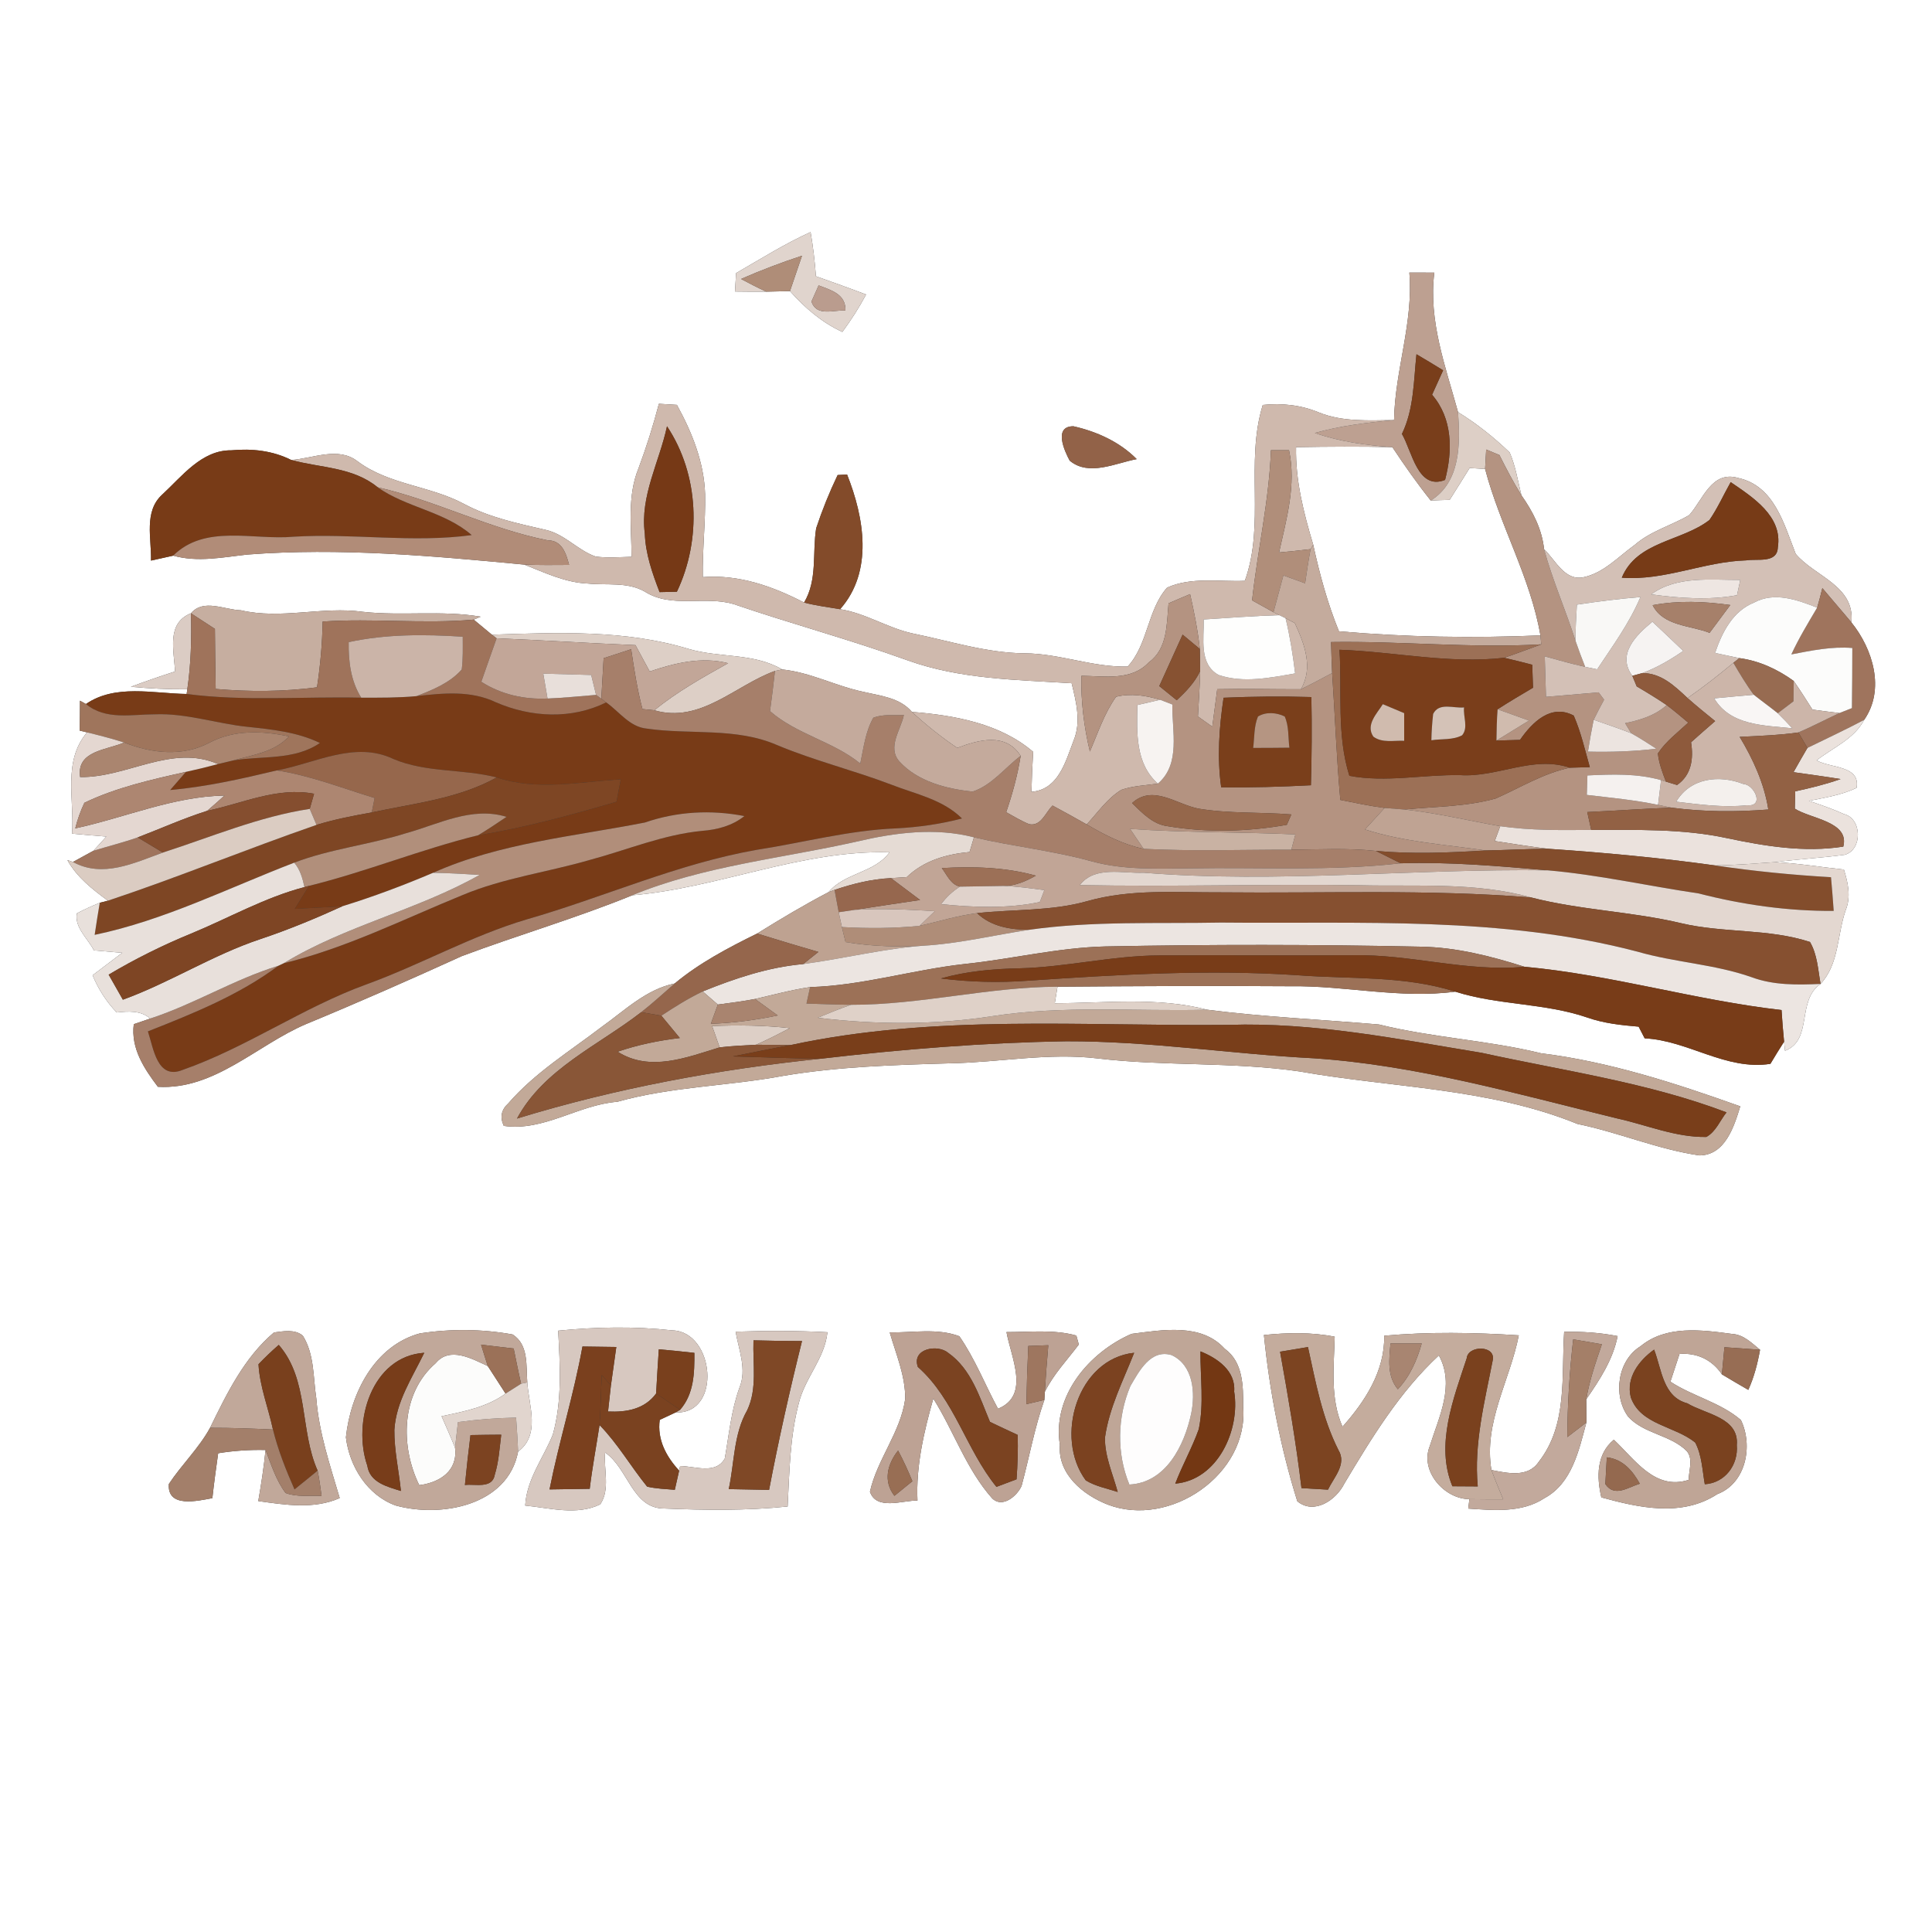 <?xml version="1.0" encoding="UTF-8" ?>
<!DOCTYPE svg PUBLIC "-//W3C//DTD SVG 1.1//EN" "http://www.w3.org/Graphics/SVG/1.1/DTD/svg11.dtd">
<svg width="250pt" height="250pt" viewBox="0 0 250 250" version="1.1" xmlns="http://www.w3.org/2000/svg">
<rect x="0" y="0" width="250" height="250" fill="#333333" stroke="none"/>
<g id="#ffffffff">
<path fill="#ffffff" opacity="1.00" d=" M 0.00 0.00 L 250.00 0.00 L 250.00 250.00 L 0.00 250.00 L 0.00 0.00 M 95.25 35.34 C 95.22 35.94 95.15 37.13 95.11 37.72 C 96.46 37.74 97.80 37.75 99.15 37.74 C 99.91 37.72 101.45 37.69 102.22 37.67 C 104.14 39.83 106.35 41.73 109.00 42.95 C 110.14 41.41 111.17 39.80 112.07 38.11 C 109.92 37.29 107.75 36.52 105.58 35.75 C 105.44 33.83 105.21 31.92 104.89 30.03 C 101.54 31.55 98.43 33.51 95.25 35.34 M 182.37 35.27 C 182.91 41.76 180.50 47.92 180.39 54.36 C 177.13 54.39 173.75 54.62 170.66 53.37 C 168.36 52.41 165.87 52.14 163.40 52.40 C 161.11 59.83 163.73 67.84 161.08 75.16 C 157.75 75.30 154.14 74.63 151.02 76.04 C 148.46 78.93 148.56 83.40 145.92 86.25 C 141.41 86.37 137.10 84.56 132.59 84.54 C 127.63 84.49 122.88 82.94 118.06 81.96 C 114.83 81.25 111.99 79.34 108.71 78.83 C 113.04 73.94 111.82 66.95 109.61 61.40 C 109.30 61.41 108.69 61.45 108.39 61.47 C 107.32 63.70 106.39 66.01 105.61 68.36 C 105.10 71.58 105.80 75.02 104.05 77.97 C 99.98 75.86 95.60 74.31 90.94 74.68 C 90.88 71.10 91.31 67.53 91.24 63.95 C 91.11 59.83 89.55 55.95 87.59 52.39 C 87.01 52.35 85.85 52.29 85.26 52.25 C 84.52 55.07 83.65 57.85 82.63 60.58 C 81.13 64.22 81.72 68.22 81.72 72.05 C 80.18 72.09 78.62 72.22 77.08 72.02 C 74.76 71.21 73.07 69.12 70.63 68.57 C 67.00 67.73 63.30 66.97 59.99 65.18 C 55.61 62.85 50.34 62.73 46.29 59.71 C 43.77 57.73 40.50 59.34 37.68 59.52 C 35.28 58.31 32.59 58.02 29.94 58.27 C 26.10 58.22 23.56 61.63 20.99 64.00 C 18.58 66.19 19.62 69.69 19.54 72.54 C 20.26 72.38 21.69 72.06 22.41 71.90 C 25.57 72.79 28.82 72.11 32.00 71.76 C 43.97 70.84 55.94 71.93 67.85 73.06 C 70.50 74.10 73.16 75.39 76.06 75.51 C 78.51 75.76 81.17 75.27 83.41 76.54 C 86.90 78.77 91.15 77.05 94.93 78.17 C 102.38 80.72 110.00 82.76 117.42 85.44 C 124.24 87.90 131.52 87.96 138.67 88.41 C 139.25 90.81 139.92 93.39 138.94 95.79 C 137.88 98.55 136.97 102.18 133.47 102.46 C 133.51 100.73 133.58 99.01 133.69 97.29 C 129.42 93.61 123.46 92.55 118.00 92.12 C 116.42 90.26 113.93 90.05 111.71 89.52 C 108.15 88.78 104.87 87.00 101.22 86.63 C 97.55 84.46 93.08 85.15 89.11 83.97 C 80.89 81.47 72.14 81.85 63.65 82.13 C 62.87 81.47 62.08 80.83 61.30 80.18 L 62.20 79.80 C 57.16 78.94 52.03 79.73 46.96 79.17 C 41.70 78.43 36.40 80.19 31.17 78.97 C 29.07 78.92 26.33 77.43 24.71 79.36 C 21.49 80.64 22.53 84.21 22.65 86.89 C 20.73 87.51 18.82 88.16 16.94 88.87 C 19.36 89.09 21.80 89.21 24.24 89.19 L 24.15 89.80 C 19.84 89.74 14.92 88.49 11.12 91.10 L 10.35 90.67 C 10.35 91.96 10.33 93.25 10.31 94.54 L 11.27 94.77 C 8.09 98.49 9.65 103.46 9.32 107.87 C 10.80 108.01 12.28 108.14 13.76 108.25 C 13.20 108.86 12.65 109.47 12.09 110.09 C 11.43 110.45 10.10 111.17 9.44 111.54 L 8.72 111.30 C 9.95 113.52 11.96 115.07 13.96 116.55 L 12.91 116.82 C 11.90 117.23 10.91 117.68 9.95 118.19 C 9.62 120.03 11.38 121.45 12.15 122.98 C 13.38 123.08 14.60 123.18 15.82 123.29 C 14.54 124.26 13.26 125.23 11.98 126.20 C 12.72 127.98 13.76 129.62 15.10 131.01 C 16.61 130.85 18.22 130.73 19.44 131.80 C 18.91 131.98 17.85 132.35 17.31 132.53 C 16.92 135.66 18.64 138.26 20.43 140.63 C 27.76 141.06 33.24 135.23 39.59 132.52 C 46.37 129.72 53.08 126.76 59.76 123.72 C 67.07 120.98 74.58 118.80 81.81 115.85 C 93.03 114.89 103.72 109.96 115.10 110.29 C 113.16 112.98 109.32 112.91 107.22 115.44 C 104.06 117.09 101.00 118.92 97.97 120.80 C 94.24 122.64 90.52 124.59 87.31 127.26 C 83.59 128.02 80.83 130.77 77.84 132.89 C 73.71 136.05 69.19 138.82 65.76 142.79 C 64.86 143.60 64.67 144.57 65.19 145.69 C 70.38 146.43 74.82 142.96 79.88 142.57 C 86.91 140.59 94.24 140.55 101.38 139.21 C 108.54 138.01 115.81 137.80 123.05 137.59 C 129.38 137.46 135.69 136.20 142.03 136.96 C 150.70 137.99 159.48 137.38 168.13 138.64 C 180.15 140.77 192.68 140.77 204.13 145.44 C 209.45 146.53 214.52 148.73 219.91 149.51 C 223.23 149.48 224.39 145.78 225.19 143.16 C 216.80 140.17 208.27 137.39 199.40 136.29 C 192.50 134.60 185.36 134.28 178.45 132.57 C 171.05 131.93 163.61 131.60 156.22 130.66 C 149.79 128.98 143.05 129.81 136.49 129.82 C 136.57 129.28 136.75 128.21 136.84 127.68 C 146.89 127.60 156.94 127.55 167.00 127.62 C 174.11 127.52 181.19 129.27 188.31 128.32 C 193.87 130.09 199.87 129.77 205.40 131.67 C 207.53 132.42 209.79 132.66 212.04 132.85 C 212.30 133.35 212.56 133.85 212.82 134.36 C 218.47 134.64 223.31 138.55 229.09 137.66 C 229.67 136.69 230.25 135.74 230.86 134.79 L 230.98 135.97 C 234.63 134.55 232.43 129.47 235.58 127.32 C 238.00 124.71 237.72 120.96 238.83 117.77 C 239.54 116.04 239.13 114.23 238.60 112.52 C 235.64 112.21 232.69 111.71 229.72 111.56 C 232.70 111.17 235.71 111.01 238.70 110.61 C 241.03 109.97 240.96 105.90 238.59 105.34 C 237.12 104.66 235.59 104.15 234.07 103.63 C 236.16 103.21 238.30 102.88 240.24 101.95 C 240.76 99.02 236.86 99.43 235.07 98.39 C 237.19 96.73 239.91 95.64 241.22 93.15 C 243.96 89.22 242.35 83.98 239.57 80.54 C 240.05 75.77 234.80 74.60 232.36 71.67 C 230.85 67.83 229.60 62.87 224.92 61.85 C 221.48 60.85 220.37 64.65 218.59 66.65 C 216.27 68.01 213.58 68.72 211.53 70.51 C 209.40 72.04 207.49 74.18 204.83 74.71 C 202.44 75.15 201.26 72.45 199.80 71.06 C 199.53 68.47 198.35 66.19 196.87 64.09 C 196.41 62.23 196.11 60.32 195.35 58.55 C 193.31 56.59 191.08 54.81 188.67 53.33 C 187.05 47.41 184.82 41.52 185.60 35.28 C 184.53 35.27 183.45 35.27 182.37 35.27 M 138.42 59.61 C 140.91 61.68 144.34 59.92 147.09 59.41 C 144.89 57.18 141.92 55.84 138.90 55.16 C 136.30 55.15 137.72 58.33 138.42 59.61 M 35.45 172.42 C 31.61 175.65 29.35 180.33 27.18 184.76 C 25.73 187.41 23.51 189.52 21.85 192.03 C 21.62 195.17 25.57 194.21 27.48 193.86 C 27.69 191.91 27.96 189.98 28.23 188.05 C 30.26 187.72 32.31 187.58 34.36 187.63 C 34.14 189.84 33.80 192.05 33.42 194.24 C 36.91 194.73 40.62 195.33 43.96 193.85 C 42.71 189.62 41.27 185.39 40.93 180.96 C 40.51 178.24 40.70 175.24 39.18 172.83 C 38.15 171.97 36.66 172.26 35.45 172.42 M 54.37 172.53 C 48.45 174.12 45.36 180.32 44.76 185.99 C 45.21 189.75 47.53 193.49 51.20 194.81 C 57.04 196.43 65.72 194.85 67.04 187.84 C 69.97 185.64 68.43 181.89 68.23 178.88 C 68.06 176.75 68.44 174.01 66.33 172.68 C 62.41 171.96 58.31 171.94 54.37 172.53 M 72.23 172.19 C 72.46 176.66 72.76 181.25 71.54 185.62 C 70.31 188.68 68.15 191.40 67.96 194.82 C 71.14 195.13 74.66 196.14 77.67 194.66 C 78.99 192.72 78.10 190.15 78.30 187.96 C 81.29 189.99 81.81 195.21 85.94 195.20 C 91.26 195.42 96.61 195.49 101.92 194.94 C 102.15 190.44 102.21 185.89 103.38 181.51 C 104.17 178.29 106.73 175.76 107.07 172.39 C 103.12 172.18 99.15 172.19 95.19 172.32 C 95.60 174.70 96.67 177.20 95.68 179.58 C 94.61 182.53 94.33 185.65 93.79 188.72 C 92.62 190.84 89.91 189.72 88.01 189.70 L 87.88 190.30 C 86.20 188.47 85.02 186.28 85.37 183.73 C 85.88 183.49 86.91 183.01 87.42 182.77 C 93.46 183.01 92.46 172.29 87.00 172.15 C 82.10 171.61 77.13 171.70 72.23 172.19 M 115.13 172.41 C 115.94 175.24 117.18 178.05 117.13 181.04 C 116.53 185.35 113.51 188.82 112.57 193.03 C 113.42 195.48 116.77 194.14 118.72 194.17 C 118.52 189.67 119.56 185.27 120.77 180.97 C 123.43 185.20 125.03 190.11 128.39 193.89 C 129.72 195.20 131.62 193.57 132.19 192.28 C 133.19 188.57 133.86 184.78 135.14 181.15 L 135.20 180.11 C 136.32 177.83 138.09 175.99 139.60 173.98 C 139.52 173.69 139.36 173.11 139.28 172.82 C 136.34 172.00 133.25 172.38 130.24 172.37 C 130.81 175.61 133.35 180.58 129.14 182.29 C 127.46 179.17 126.16 175.83 124.14 172.91 C 121.29 171.83 118.11 172.46 115.13 172.41 M 146.43 172.60 C 140.93 174.99 136.13 180.63 137.15 186.98 C 136.86 190.76 140.15 193.44 143.33 194.69 C 151.37 197.78 161.62 190.77 160.86 182.00 C 160.88 179.34 160.86 176.24 158.47 174.52 C 155.43 171.17 150.41 172.10 146.43 172.60 M 202.40 172.34 C 202.03 178.02 202.88 184.37 199.11 189.16 C 197.72 191.25 195.04 190.62 192.99 190.22 C 191.95 184.06 195.40 178.61 196.53 172.79 C 190.73 172.42 184.90 172.32 179.12 172.84 C 179.19 177.44 176.65 181.32 173.72 184.62 C 172.10 180.94 172.61 176.86 172.71 172.97 C 169.69 172.37 166.60 172.44 163.55 172.75 C 164.29 180.04 165.68 187.26 167.87 194.26 C 170.02 196.05 172.89 194.14 173.96 191.97 C 177.49 186.07 181.10 180.11 186.19 175.39 C 188.30 179.26 186.19 183.36 185.01 187.13 C 183.71 190.35 186.88 193.97 190.14 193.99 L 189.99 195.21 C 193.31 195.43 196.94 195.79 199.87 193.85 C 203.42 191.93 204.32 187.64 205.28 184.06 C 205.27 183.31 205.26 181.82 205.26 181.07 C 207.00 178.55 208.72 175.94 209.32 172.89 C 207.04 172.44 204.72 172.29 202.40 172.34 M 212.29 174.20 C 209.31 176.03 208.68 180.56 210.68 183.31 C 212.70 185.55 216.17 185.65 218.28 187.78 C 219.14 188.84 218.51 190.28 218.52 191.49 C 214.16 192.91 211.57 188.87 208.83 186.30 C 206.56 188.18 206.60 191.12 207.21 193.76 C 212.11 195.11 217.64 196.33 222.22 193.34 C 225.95 191.93 226.87 187.05 225.27 183.75 C 222.64 181.48 219.05 180.69 216.15 178.79 C 216.54 177.60 216.93 176.40 217.33 175.20 C 219.60 175.03 221.54 175.95 222.81 177.84 C 223.94 178.52 225.08 179.19 226.23 179.85 C 226.98 178.19 227.43 176.44 227.75 174.66 C 226.66 173.78 225.62 172.69 224.13 172.61 C 220.19 172.08 215.60 171.46 212.29 174.20 Z" />
<path fill="#ffffff" opacity="1.00" d=" M 167.71 57.86 C 171.86 57.79 176.02 57.76 180.17 57.86 C 181.74 60.23 183.37 62.55 185.14 64.77 C 185.96 64.73 186.77 64.70 187.59 64.68 C 188.45 63.31 189.32 61.94 190.17 60.56 C 190.67 60.59 191.67 60.65 192.17 60.68 C 194.09 68.01 198.05 74.74 199.33 82.22 C 190.64 82.59 181.92 82.45 173.26 81.69 C 171.78 78.07 170.76 74.30 169.93 70.49 C 168.70 66.38 167.62 62.19 167.71 57.86 Z" />
</g>
<g id="#e0d4cdff">
<path fill="#e0d4cd" opacity="1.00" d=" M 95.25 35.34 C 98.43 33.51 101.54 31.55 104.89 30.03 C 105.21 31.92 105.44 33.83 105.58 35.75 C 107.75 36.52 109.92 37.29 112.07 38.11 C 111.17 39.80 110.14 41.41 109.00 42.95 C 106.35 41.73 104.14 39.83 102.22 37.67 C 102.74 36.14 103.26 34.62 103.78 33.09 C 101.11 33.97 98.47 34.97 95.89 36.10 C 96.96 36.67 98.04 37.23 99.15 37.74 C 97.80 37.75 96.46 37.74 95.11 37.72 C 95.15 37.13 95.22 35.94 95.25 35.34 M 105.93 36.93 C 105.70 37.45 105.24 38.50 105.00 39.03 C 105.69 41.01 107.85 40.08 109.40 40.18 C 109.46 38.05 107.54 37.55 105.93 36.93 Z" />
</g>
<g id="#af8d78ff">
<path fill="#af8d78" opacity="1.00" d=" M 95.89 36.10 C 98.47 34.97 101.11 33.97 103.78 33.09 C 103.26 34.62 102.74 36.14 102.22 37.67 C 101.45 37.69 99.91 37.72 99.15 37.74 C 98.04 37.23 96.96 36.67 95.89 36.10 Z" />
<path fill="#af8d78" opacity="1.00" d=" M 119.00 119.80 C 121.47 119.24 123.91 118.48 126.43 118.16 C 128.26 119.91 130.77 120.31 133.21 120.31 C 128.90 120.96 124.64 121.98 120.28 122.32 C 116.66 122.58 112.99 122.51 109.41 121.90 C 109.29 121.41 109.06 120.44 108.94 119.96 C 112.29 120.15 115.66 120.14 119.00 119.80 Z" />
</g>
<g id="#bda091ff">
<path fill="#bda091" opacity="1.00" d=" M 182.37 35.27 C 183.45 35.27 184.53 35.27 185.60 35.28 C 184.82 41.52 187.05 47.41 188.67 53.33 C 188.96 57.37 189.03 62.34 185.14 64.77 C 183.37 62.55 181.74 60.23 180.17 57.86 C 176.77 57.62 173.37 57.15 170.14 56.03 C 173.48 55.08 176.94 54.68 180.39 54.36 C 180.50 47.92 182.91 41.76 182.37 35.27 M 183.29 45.84 C 182.92 49.31 182.97 52.93 181.41 56.15 C 182.73 58.41 183.46 63.50 186.99 62.10 C 187.98 58.34 187.98 54.17 185.31 51.08 C 185.78 50.02 186.26 48.97 186.74 47.92 C 185.60 47.21 184.44 46.52 183.29 45.84 Z" />
</g>
<g id="#ba9c8eff">
<path fill="#ba9c8e" opacity="1.00" d=" M 105.93 36.93 C 107.54 37.55 109.46 38.05 109.40 40.18 C 107.85 40.08 105.69 41.01 105.00 39.03 C 105.24 38.50 105.70 37.45 105.93 36.93 Z" />
</g>
<g id="#793e1bff">
<path fill="#793e1b" opacity="1.00" d=" M 183.29 45.84 C 184.44 46.52 185.60 47.21 186.74 47.92 C 186.26 48.97 185.78 50.02 185.31 51.08 C 187.98 54.17 187.98 58.34 186.99 62.10 C 183.46 63.50 182.73 58.41 181.41 56.15 C 182.97 52.93 182.92 49.31 183.29 45.84 Z" />
</g>
<g id="#cfb9adff">
<path fill="#cfb9ad" opacity="1.00" d=" M 85.26 52.25 C 85.85 52.29 87.01 52.35 87.59 52.39 C 89.55 55.95 91.11 59.83 91.24 63.95 C 91.31 67.53 90.88 71.10 90.94 74.68 C 95.60 74.31 99.98 75.86 104.05 77.97 C 105.58 78.37 107.15 78.57 108.71 78.83 C 111.99 79.34 114.83 81.25 118.06 81.96 C 122.88 82.94 127.63 84.49 132.59 84.54 C 137.10 84.56 141.41 86.37 145.92 86.25 C 148.56 83.40 148.46 78.93 151.02 76.04 C 154.14 74.63 157.75 75.30 161.08 75.16 C 163.73 67.84 161.11 59.83 163.40 52.40 C 165.87 52.14 168.36 52.41 170.66 53.37 C 173.75 54.62 177.13 54.39 180.39 54.36 C 176.94 54.68 173.48 55.08 170.14 56.03 C 173.37 57.15 176.77 57.62 180.17 57.86 C 176.02 57.76 171.86 57.79 167.71 57.86 C 167.62 62.19 168.70 66.38 169.93 70.49 L 169.59 71.06 C 168.23 71.23 166.87 71.36 165.51 71.49 C 166.48 67.14 167.75 62.74 166.80 58.26 C 166.21 58.26 165.05 58.26 164.46 58.26 C 164.22 64.80 162.73 71.19 162.02 77.68 C 162.94 78.20 163.86 78.71 164.79 79.22 L 165.53 79.60 C 162.27 79.70 159.01 79.95 155.76 80.16 C 155.82 82.59 155.10 85.90 157.68 87.34 C 160.90 88.43 164.34 87.70 167.59 87.14 C 167.30 84.74 166.92 82.34 166.35 79.99 C 166.65 80.15 167.25 80.47 167.55 80.63 C 168.79 83.31 169.98 86.40 168.33 89.19 C 164.72 89.20 161.12 89.10 157.51 89.18 C 157.30 90.80 157.09 92.41 156.87 94.03 C 156.41 93.70 155.48 93.04 155.01 92.71 C 155.13 90.75 155.25 88.80 155.30 86.84 C 155.29 86.12 155.27 84.69 155.26 83.98 C 155.00 81.58 154.53 79.22 154.00 76.88 C 153.06 77.27 152.13 77.67 151.21 78.07 C 150.96 80.75 151.10 83.95 148.65 85.71 C 146.40 88.14 142.88 87.48 139.93 87.45 C 139.86 90.75 140.26 94.04 141.03 97.25 C 142.07 94.85 142.89 92.31 144.42 90.16 C 146.31 89.69 148.28 89.99 150.12 90.55 C 149.38 90.72 147.92 91.06 147.18 91.23 C 147.10 94.79 146.90 98.80 149.83 101.40 C 148.25 101.63 146.62 101.68 145.11 102.20 C 143.28 103.31 142.05 105.14 140.62 106.68 C 139.16 105.85 137.68 105.04 136.20 104.24 C 135.29 105.11 134.73 106.96 133.18 106.65 C 132.14 106.23 131.18 105.64 130.20 105.10 C 131.01 102.73 131.68 100.30 132.07 97.81 C 130.16 94.76 126.64 95.72 123.87 96.78 C 121.79 95.38 119.84 93.81 118.00 92.12 C 123.46 92.55 129.42 93.61 133.69 97.29 C 133.58 99.01 133.51 100.73 133.47 102.46 C 136.97 102.18 137.88 98.55 138.94 95.79 C 139.92 93.39 139.25 90.81 138.67 88.41 C 131.52 87.96 124.24 87.90 117.42 85.44 C 110.00 82.76 102.38 80.72 94.93 78.17 C 91.15 77.05 86.90 78.77 83.41 76.54 C 81.17 75.27 78.51 75.76 76.06 75.51 C 73.16 75.39 70.50 74.10 67.85 73.06 C 69.78 73.13 71.71 73.12 73.64 73.10 C 73.26 71.62 72.72 69.92 70.89 69.92 C 63.30 68.42 56.39 64.77 48.86 63.05 C 45.66 60.42 41.47 60.56 37.68 59.52 C 40.50 59.34 43.77 57.73 46.29 59.71 C 50.34 62.73 55.61 62.85 59.99 65.18 C 63.30 66.97 67.00 67.73 70.63 68.57 C 73.07 69.12 74.76 71.21 77.08 72.02 C 78.62 72.22 80.18 72.09 81.72 72.05 C 81.72 68.22 81.13 64.22 82.63 60.58 C 83.65 57.85 84.52 55.07 85.26 52.25 M 86.31 55.16 C 85.33 59.78 82.80 64.18 83.44 69.04 C 83.53 71.68 84.41 74.18 85.35 76.62 C 85.91 76.61 87.03 76.59 87.59 76.57 C 90.79 69.83 90.48 61.43 86.31 55.16 Z" />
</g>
<g id="#ddcfc6ff">
<path fill="#ddcfc6" opacity="1.00" d=" M 188.67 53.33 C 191.08 54.81 193.31 56.59 195.35 58.55 C 196.11 60.32 196.41 62.23 196.87 64.09 C 195.83 62.41 194.91 60.65 194.02 58.88 C 193.59 58.71 192.73 58.35 192.31 58.17 C 192.27 58.80 192.20 60.05 192.17 60.68 C 191.67 60.65 190.67 60.59 190.17 60.56 C 189.32 61.94 188.45 63.31 187.59 64.68 C 186.77 64.70 185.96 64.73 185.14 64.77 C 189.03 62.34 188.96 57.37 188.67 53.33 Z" />
<path fill="#ddcfc6" opacity="1.00" d=" M 63.65 82.13 C 72.14 81.85 80.89 81.47 89.11 83.97 C 93.08 85.15 97.55 84.46 101.22 86.63 L 100.28 86.82 C 95.11 88.69 90.66 93.65 84.67 91.91 C 87.61 89.51 90.92 87.66 94.22 85.82 C 90.78 84.94 87.33 85.79 84.07 86.89 C 83.45 85.76 82.84 84.62 82.23 83.48 C 76.24 83.23 70.25 82.84 64.26 82.60 L 63.65 82.13 Z" />
<path fill="#ddcfc6" opacity="1.00" d=" M 92.15 132.77 C 95.51 132.63 98.88 132.67 102.22 133.04 C 100.78 133.79 99.33 134.53 97.84 135.19 C 96.26 135.27 94.69 135.35 93.12 135.53 C 92.88 134.84 92.40 133.46 92.15 132.77 Z" />
</g>
<g id="#763916ff">
<path fill="#763916" opacity="1.00" d=" M 86.31 55.16 C 90.48 61.43 90.79 69.83 87.59 76.57 C 87.03 76.59 85.91 76.61 85.35 76.62 C 84.41 74.18 83.53 71.68 83.44 69.04 C 82.80 64.18 85.33 59.78 86.31 55.16 Z" />
</g>
<g id="#926248ff">
<path fill="#926248" opacity="1.00" d=" M 138.42 59.61 C 137.72 58.33 136.30 55.15 138.90 55.16 C 141.92 55.84 144.89 57.18 147.09 59.41 C 144.34 59.92 140.91 61.68 138.42 59.61 Z" />
</g>
<g id="#b08e7aff">
<path fill="#b08e7a" opacity="1.00" d=" M 164.46 58.26 C 165.05 58.26 166.21 58.26 166.80 58.26 C 167.75 62.74 166.48 67.14 165.51 71.49 C 166.87 71.36 168.23 71.23 169.59 71.06 C 169.31 72.52 169.10 74.00 168.88 75.48 C 167.94 75.14 167.00 74.80 166.07 74.46 C 165.64 76.04 165.21 77.63 164.79 79.22 C 163.86 78.71 162.94 78.20 162.02 77.68 C 162.73 71.19 164.22 64.80 164.46 58.26 Z" />
</g>
<g id="#b49381ff">
<path fill="#b49381" opacity="1.00" d=" M 192.31 58.17 C 192.73 58.35 193.59 58.71 194.02 58.88 C 194.91 60.65 195.83 62.41 196.87 64.09 C 198.35 66.19 199.53 68.47 199.80 71.06 C 200.90 75.10 202.60 78.94 203.87 82.92 C 204.26 84.05 204.68 85.18 205.12 86.29 C 203.36 85.91 201.63 85.41 199.89 84.93 C 199.94 86.68 199.99 88.42 200.05 90.17 C 202.32 89.99 204.59 89.79 206.86 89.59 C 207.04 89.83 207.39 90.31 207.57 90.54 C 207.10 91.40 206.65 92.27 206.22 93.14 C 205.94 94.50 205.69 95.88 205.48 97.26 C 208.43 97.33 211.39 97.24 214.32 96.88 C 213.25 96.18 212.18 95.50 211.08 94.88 C 210.88 94.56 210.49 93.91 210.29 93.58 C 212.23 93.18 214.16 92.60 215.67 91.24 C 216.63 91.96 217.54 92.74 218.46 93.51 C 217.10 94.78 215.57 95.92 214.53 97.49 C 214.66 98.75 215.11 99.96 215.57 101.14 L 214.94 100.95 C 211.84 100.06 208.59 100.19 205.41 100.34 C 205.39 100.97 205.35 102.23 205.33 102.86 C 208.41 103.23 211.51 103.51 214.55 104.15 C 214.99 104.24 215.85 104.42 216.29 104.51 C 212.65 104.65 209.02 104.91 205.39 105.08 C 205.51 105.65 205.77 106.81 205.90 107.39 C 201.97 107.43 198.02 107.47 194.13 106.91 C 190.00 106.19 185.93 105.20 181.76 104.75 C 185.69 104.36 189.71 104.39 193.53 103.33 C 196.70 101.93 199.69 100.07 203.13 99.34 C 203.99 99.32 204.85 99.30 205.72 99.27 C 205.09 97.03 204.57 94.74 203.64 92.60 C 200.69 91.02 198.25 93.49 196.69 95.74 C 195.67 95.77 194.66 95.80 193.64 95.83 C 195.05 94.97 196.45 94.11 197.85 93.24 C 196.49 92.75 195.14 92.26 193.79 91.78 C 195.29 90.81 196.83 89.90 198.37 88.99 C 198.35 88.24 198.30 86.76 198.27 86.02 C 197.06 85.70 195.85 85.40 194.64 85.12 C 196.24 84.57 197.83 83.96 199.44 83.38 L 199.33 82.22 C 198.05 74.74 194.09 68.01 192.17 60.68 C 192.20 60.05 192.27 58.80 192.31 58.17 Z" />
<path fill="#b49381" opacity="1.00" d=" M 151.21 78.07 C 152.13 77.67 153.06 77.27 154.00 76.88 C 154.53 79.22 155.00 81.58 155.26 83.98 C 154.51 83.36 153.77 82.74 153.03 82.12 C 152.02 84.34 151.01 86.56 150.01 88.78 C 150.57 89.24 151.70 90.15 152.27 90.61 C 153.45 89.51 154.60 88.32 155.30 86.84 C 155.25 88.80 155.13 90.75 155.01 92.71 C 155.48 93.04 156.41 93.70 156.87 94.03 C 157.09 92.41 157.30 90.80 157.51 89.18 C 161.12 89.10 164.72 89.20 168.33 89.19 C 169.70 88.53 171.03 87.80 172.38 87.09 C 172.75 92.56 172.94 98.04 173.44 103.51 C 175.34 103.89 177.24 104.29 179.17 104.55 C 178.32 105.47 177.48 106.40 176.63 107.33 C 181.69 108.96 187.02 109.28 192.25 110.05 C 187.52 110.34 182.78 110.54 178.05 110.11 C 174.41 109.72 170.75 109.92 167.10 109.95 C 167.23 109.46 167.49 108.46 167.62 107.97 C 160.50 107.65 153.35 107.75 146.23 107.26 C 146.82 108.12 147.40 108.98 147.98 109.84 C 145.34 109.28 142.93 108.04 140.62 106.68 C 142.05 105.14 143.28 103.31 145.11 102.20 C 146.62 101.68 148.25 101.63 149.83 101.40 C 152.82 98.85 151.64 94.58 151.70 91.16 C 151.31 91.00 150.51 90.70 150.12 90.55 C 148.28 89.99 146.31 89.69 144.42 90.16 C 142.89 92.31 142.07 94.85 141.03 97.25 C 140.26 94.04 139.86 90.75 139.93 87.45 C 142.88 87.48 146.40 88.14 148.65 85.71 C 151.10 83.95 150.96 80.75 151.21 78.07 M 158.33 90.29 C 157.76 94.12 157.48 98.01 158.02 101.87 C 161.89 101.93 165.77 101.81 169.63 101.61 C 169.74 97.80 169.77 94.00 169.69 90.20 C 165.90 90.09 162.11 90.12 158.33 90.29 M 146.49 103.92 C 147.81 105.19 149.16 106.67 151.10 106.91 C 156.17 107.76 161.45 107.63 166.51 106.73 C 166.65 106.39 166.95 105.73 167.10 105.39 C 163.08 105.06 159.02 105.30 155.04 104.63 C 152.18 104.05 149.16 101.48 146.49 103.92 Z" />
</g>
<g id="#783b17ff">
<path fill="#783b17" opacity="1.00" d=" M 20.99 64.00 C 23.56 61.63 26.10 58.22 29.94 58.27 C 32.59 58.02 35.28 58.31 37.68 59.52 C 41.47 60.56 45.66 60.42 48.86 63.05 C 52.63 65.70 57.51 66.17 61.04 69.24 C 53.41 70.28 45.67 68.98 37.99 69.45 C 32.81 69.93 26.56 67.78 22.41 71.90 C 21.69 72.06 20.26 72.38 19.54 72.54 C 19.62 69.69 18.58 66.19 20.99 64.00 Z" />
<path fill="#783b17" opacity="1.00" d=" M 53.89 90.08 C 57.33 89.69 60.92 89.32 64.15 90.87 C 68.70 92.84 73.93 93.12 78.44 90.89 C 80.13 92.08 81.48 94.07 83.68 94.28 C 89.28 95.10 95.23 94.09 100.55 96.41 C 105.37 98.43 110.45 99.67 115.33 101.53 C 118.48 102.76 122.00 103.44 124.48 105.91 C 121.70 106.64 118.85 107.04 115.99 107.19 C 109.87 107.43 103.93 109.04 97.91 109.97 C 87.66 111.77 78.14 116.10 68.19 118.96 C 61.01 121.08 54.46 124.82 47.44 127.37 C 39.19 130.36 31.92 135.54 23.65 138.44 C 20.34 139.80 19.86 135.64 19.14 133.46 C 25.01 131.14 30.92 128.77 36.02 124.97 L 36.72 124.64 C 44.79 122.69 52.23 118.93 59.88 115.81 C 65.14 113.61 70.82 112.87 76.27 111.29 C 81.13 109.99 85.83 107.99 90.88 107.51 C 92.84 107.36 94.76 106.85 96.32 105.60 C 92.02 104.76 87.60 105.00 83.46 106.43 C 74.26 108.24 64.70 109.07 56.04 112.94 C 52.20 114.57 48.29 116.04 44.30 117.27 C 42.25 117.40 40.19 117.49 38.14 117.61 C 38.75 116.61 39.36 115.62 39.98 114.63 C 47.38 112.81 54.47 109.90 61.88 108.08 C 67.94 107.10 73.89 105.47 79.77 103.75 C 79.91 103.03 80.19 101.58 80.33 100.85 C 74.97 101.16 69.51 102.36 64.28 100.60 C 59.87 99.47 55.15 100.01 50.90 98.21 C 45.93 95.83 40.77 98.77 35.83 99.69 C 31.27 100.78 26.70 101.81 22.02 102.23 C 22.70 101.45 23.38 100.67 24.06 99.88 C 25.45 99.58 26.84 99.24 28.22 98.87 C 28.70 98.76 29.65 98.52 30.13 98.41 C 33.90 97.77 38.08 98.42 41.40 96.14 C 38.47 94.72 35.21 94.39 32.02 94.05 C 28.01 93.64 24.12 92.27 20.06 92.43 C 17.03 92.43 13.68 93.22 11.12 91.10 C 14.92 88.49 19.84 89.74 24.15 89.80 C 31.65 90.78 39.21 90.11 46.74 90.28 C 49.13 90.28 51.52 90.30 53.89 90.08 Z" />
</g>
<g id="#834b2aff">
<path fill="#834b2a" opacity="1.00" d=" M 108.39 61.47 C 108.69 61.45 109.30 61.41 109.61 61.40 C 111.82 66.95 113.04 73.94 108.71 78.83 C 107.15 78.57 105.58 78.37 104.05 77.97 C 105.80 75.02 105.10 71.58 105.61 68.36 C 106.39 66.01 107.32 63.70 108.39 61.47 Z" />
</g>
<g id="#d3c0b6ff">
<path fill="#d3c0b6" opacity="1.00" d=" M 218.59 66.65 C 220.37 64.65 221.48 60.85 224.92 61.85 C 229.60 62.87 230.85 67.83 232.36 71.67 C 234.80 74.60 240.05 75.77 239.57 80.54 C 238.33 79.04 237.05 77.59 235.81 76.10 C 235.60 76.95 235.39 77.80 235.14 78.63 C 232.57 77.62 229.62 76.54 226.98 77.97 C 224.21 79.08 222.84 81.83 221.93 84.49 C 222.72 84.66 224.29 84.99 225.07 85.16 L 224.30 85.77 C 222.38 87.36 220.42 88.91 218.37 90.33 C 216.70 88.77 214.95 87.08 212.51 87.10 C 214.40 86.40 216.15 85.37 217.81 84.23 C 216.49 82.96 215.15 81.70 213.82 80.45 C 211.72 82.17 209.17 84.66 211.22 87.45 C 211.36 87.79 211.64 88.47 211.79 88.82 C 213.10 89.59 214.40 90.38 215.67 91.24 C 214.16 92.60 212.23 93.18 210.29 93.58 C 210.49 93.91 210.88 94.56 211.08 94.88 C 209.47 94.25 207.84 93.70 206.22 93.14 C 206.65 92.27 207.10 91.40 207.57 90.54 C 207.39 90.31 207.04 89.83 206.86 89.59 C 204.59 89.79 202.32 89.99 200.05 90.17 C 199.99 88.42 199.94 86.68 199.89 84.93 C 201.63 85.41 203.36 85.91 205.12 86.29 C 205.51 86.37 206.29 86.53 206.67 86.61 C 208.68 83.58 210.85 80.63 212.27 77.26 C 209.52 77.48 206.78 77.83 204.05 78.24 C 203.96 79.80 203.86 81.36 203.87 82.92 C 202.60 78.94 200.90 75.10 199.80 71.06 C 201.26 72.45 202.44 75.15 204.83 74.71 C 207.49 74.18 209.40 72.04 211.53 70.51 C 213.58 68.72 216.27 68.01 218.59 66.65 M 221.21 67.28 C 217.62 70.08 211.83 70.00 209.86 74.75 C 215.39 75.18 220.52 72.66 225.97 72.51 C 227.34 72.26 229.97 72.96 230.05 70.83 C 230.69 66.80 226.80 64.34 223.95 62.39 C 223.03 64.02 222.27 65.74 221.21 67.28 M 213.66 76.91 C 217.33 77.41 221.10 77.70 224.77 77.02 C 224.87 76.52 225.08 75.53 225.19 75.04 C 221.32 75.06 216.99 74.48 213.66 76.91 M 213.85 78.31 C 215.23 81.04 218.70 80.90 221.22 81.89 C 222.11 80.68 223.00 79.49 223.90 78.29 C 220.57 77.82 217.17 77.68 213.85 78.31 Z" />
</g>
<g id="#b18c78ff">
<path fill="#b18c78" opacity="1.00" d=" M 48.86 63.05 C 56.39 64.77 63.30 68.42 70.89 69.92 C 72.72 69.92 73.26 71.62 73.64 73.10 C 71.71 73.12 69.78 73.13 67.85 73.06 C 55.94 71.93 43.97 70.84 32.00 71.76 C 28.82 72.11 25.57 72.79 22.41 71.90 C 26.56 67.78 32.81 69.93 37.99 69.45 C 45.67 68.98 53.41 70.28 61.04 69.24 C 57.51 66.17 52.63 65.70 48.86 63.05 Z" />
</g>
<g id="#773b17ff">
<path fill="#773b17" opacity="1.00" d=" M 221.21 67.28 C 222.27 65.74 223.03 64.02 223.95 62.39 C 226.80 64.34 230.69 66.80 230.05 70.83 C 229.97 72.96 227.34 72.26 225.97 72.51 C 220.52 72.66 215.39 75.18 209.86 74.75 C 211.83 70.00 217.62 70.08 221.21 67.28 Z" />
</g>
<g id="#c4ab9dff">
<path fill="#c4ab9d" opacity="1.00" d=" M 169.59 71.06 L 169.93 70.49 C 170.76 74.30 171.78 78.07 173.26 81.69 C 181.92 82.45 190.64 82.59 199.33 82.22 L 199.44 83.38 C 190.36 83.90 181.31 82.94 172.24 83.08 C 172.27 84.42 172.32 85.75 172.38 87.09 C 171.03 87.80 169.70 88.53 168.33 89.19 C 169.98 86.40 168.79 83.31 167.55 80.63 C 167.25 80.47 166.65 80.15 166.35 79.99 L 165.53 79.60 L 164.79 79.22 C 165.21 77.63 165.64 76.04 166.07 74.46 C 167.00 74.80 167.94 75.14 168.88 75.48 C 169.10 74.00 169.31 72.52 169.59 71.06 Z" />
</g>
<g id="#eee6e2ff">
<path fill="#eee6e2" opacity="1.00" d=" M 213.66 76.91 C 216.99 74.48 221.32 75.06 225.19 75.04 C 225.08 75.53 224.87 76.52 224.77 77.02 C 221.10 77.70 217.33 77.41 213.66 76.91 Z" />
</g>
<g id="#9f745dff">
<path fill="#9f745d" opacity="1.00" d=" M 235.81 76.10 C 237.05 77.59 238.33 79.04 239.57 80.54 C 242.35 83.98 243.96 89.22 241.22 93.15 C 238.81 94.43 236.33 95.58 233.88 96.78 C 233.59 96.28 233.00 95.28 232.71 94.78 C 234.51 94.01 236.25 93.09 238.02 92.27 C 238.43 92.11 239.23 91.79 239.64 91.63 C 239.67 89.04 239.69 86.44 239.69 83.85 C 237.03 83.63 234.40 84.18 231.80 84.68 C 232.77 82.58 233.97 80.61 235.14 78.63 C 235.39 77.80 235.60 76.95 235.81 76.10 Z" />
<path fill="#9f745d" opacity="1.00" d=" M 12.09 110.09 C 14.00 109.50 15.94 109.02 17.82 108.36 C 18.90 109.02 19.99 109.67 21.08 110.32 C 17.36 111.67 13.29 113.65 9.44 111.54 C 10.10 111.17 11.43 110.45 12.09 110.09 Z" />
</g>
<g id="#f9f8f6ff">
<path fill="#f9f8f6" opacity="1.00" d=" M 204.05 78.24 C 206.78 77.83 209.52 77.48 212.27 77.26 C 210.85 80.63 208.68 83.58 206.67 86.61 C 206.29 86.53 205.51 86.37 205.12 86.29 C 204.68 85.18 204.26 84.05 203.87 82.92 C 203.86 81.36 203.96 79.80 204.05 78.24 Z" />
</g>
<g id="#fcfcfbff">
<path fill="#fcfcfb" opacity="1.00" d=" M 226.98 77.97 C 229.62 76.54 232.57 77.62 235.14 78.63 C 233.97 80.61 232.77 82.58 231.80 84.68 C 234.40 84.18 237.03 83.63 239.69 83.85 C 239.69 86.44 239.67 89.04 239.64 91.63 C 239.23 91.79 238.43 92.11 238.02 92.27 C 236.85 92.13 235.69 91.98 234.53 91.82 C 233.73 90.57 232.95 89.32 232.11 88.12 C 230.02 86.61 227.64 85.50 225.07 85.16 C 224.29 84.99 222.72 84.66 221.93 84.49 C 222.84 81.83 224.21 79.08 226.98 77.97 Z" />
<path fill="#fcfcfb" opacity="1.00" d=" M 56.38 176.39 C 58.20 174.19 61.09 175.83 63.12 176.77 C 63.88 177.96 64.65 179.14 65.42 180.33 C 63.00 182.10 60.01 182.65 57.14 183.26 C 57.73 184.61 58.33 185.95 58.88 187.32 C 59.27 190.33 56.92 191.84 54.25 192.18 C 51.78 187.12 51.86 180.30 56.38 176.39 Z" />
</g>
<g id="#c6aea0ff">
<path fill="#c6aea0" opacity="1.00" d=" M 24.71 79.36 C 26.33 77.43 29.07 78.92 31.17 78.97 C 36.40 80.19 41.70 78.43 46.96 79.17 C 52.03 79.73 57.16 78.94 62.20 79.80 L 61.30 80.18 C 54.79 80.76 48.26 79.98 41.75 80.43 C 41.70 83.28 41.45 86.12 41.02 88.94 C 36.67 89.51 32.27 89.53 27.91 89.15 C 27.86 86.56 27.83 83.97 27.81 81.38 C 26.77 80.71 25.74 80.04 24.71 79.36 Z" />
</g>
<g id="#a6806aff">
<path fill="#a6806a" opacity="1.00" d=" M 213.85 78.31 C 217.17 77.68 220.57 77.82 223.90 78.29 C 223.00 79.49 222.11 80.68 221.22 81.89 C 218.70 80.90 215.23 81.04 213.85 78.31 Z" />
</g>
<g id="#dbccc4ff">
<path fill="#dbccc4" opacity="1.00" d=" M 22.65 86.89 C 22.53 84.21 21.49 80.64 24.71 79.36 C 24.80 82.64 24.71 85.93 24.24 89.19 C 21.80 89.21 19.36 89.09 16.94 88.87 C 18.82 88.16 20.73 87.51 22.65 86.89 Z" />
</g>
<g id="#9f735bff">
<path fill="#9f735b" opacity="1.00" d=" M 24.71 79.36 C 25.74 80.04 26.77 80.71 27.81 81.38 C 27.83 83.97 27.86 86.56 27.91 89.15 C 32.27 89.53 36.67 89.51 41.02 88.94 C 41.45 86.12 41.70 83.28 41.75 80.43 C 48.26 79.98 54.79 80.76 61.30 80.18 C 62.08 80.83 62.87 81.47 63.65 82.13 L 64.26 82.60 C 63.59 84.47 62.94 86.35 62.28 88.22 C 64.84 89.87 67.83 90.53 70.85 90.39 C 72.95 90.30 75.04 90.09 77.13 89.92 L 77.81 90.41 L 78.44 90.89 C 73.93 93.12 68.70 92.84 64.15 90.87 C 60.92 89.32 57.33 89.69 53.89 90.08 C 56.00 89.26 58.22 88.37 59.75 86.63 C 59.93 85.22 59.88 83.80 59.88 82.39 C 54.95 82.07 49.97 82.04 45.12 83.09 C 45.08 85.59 45.39 88.12 46.74 90.28 C 39.21 90.11 31.65 90.78 24.15 89.80 L 24.24 89.19 C 24.71 85.93 24.80 82.64 24.71 79.36 Z" />
</g>
<g id="#fefefdff">
<path fill="#fefefd" opacity="1.00" d=" M 155.76 80.16 C 159.01 79.95 162.27 79.70 165.53 79.60 L 166.35 79.99 C 166.92 82.34 167.30 84.74 167.59 87.14 C 164.34 87.70 160.90 88.43 157.68 87.34 C 155.10 85.90 155.82 82.59 155.76 80.16 Z" />
</g>
<g id="#f6f3f2ff">
<path fill="#f6f3f2" opacity="1.00" d=" M 211.22 87.45 C 209.17 84.66 211.72 82.17 213.82 80.45 C 215.15 81.70 216.49 82.96 217.81 84.23 C 216.15 85.37 214.40 86.40 212.51 87.10 L 211.22 87.45 Z" />
</g>
<g id="#cbb4a8ff">
<path fill="#cbb4a8" opacity="1.00" d=" M 45.12 83.09 C 49.97 82.04 54.95 82.07 59.88 82.39 C 59.88 83.80 59.93 85.22 59.75 86.63 C 58.22 88.37 56.00 89.26 53.89 90.08 C 51.52 90.30 49.13 90.28 46.74 90.28 C 45.39 88.12 45.08 85.59 45.12 83.09 Z" />
</g>
<g id="#875232ff">
<path fill="#875232" opacity="1.00" d=" M 153.03 82.12 C 153.77 82.74 154.51 83.36 155.26 83.98 C 155.27 84.69 155.29 86.12 155.30 86.84 C 154.60 88.32 153.45 89.51 152.27 90.61 C 151.70 90.15 150.57 89.24 150.01 88.78 C 151.01 86.56 152.02 84.34 153.03 82.12 Z" />
</g>
<g id="#c2a698ff">
<path fill="#c2a698" opacity="1.00" d=" M 64.26 82.60 C 70.25 82.84 76.24 83.23 82.23 83.48 C 82.84 84.62 83.45 85.76 84.07 86.89 C 87.33 85.79 90.78 84.94 94.22 85.82 C 90.92 87.66 87.61 89.51 84.67 91.91 C 84.29 91.87 83.52 91.79 83.13 91.75 C 82.46 89.21 82.06 86.61 81.67 84.01 C 80.48 84.40 79.29 84.78 78.11 85.17 C 78.01 86.91 77.91 88.66 77.81 90.41 L 77.13 89.92 C 76.97 89.28 76.65 87.99 76.50 87.34 C 74.43 87.28 72.37 87.23 70.30 87.17 C 70.49 88.24 70.67 89.31 70.85 90.39 C 67.83 90.53 64.84 89.87 62.28 88.22 C 62.94 86.35 63.59 84.47 64.26 82.60 Z" />
</g>
<g id="#9c7056ff">
<path fill="#9c7056" opacity="1.00" d=" M 172.24 83.08 C 181.31 82.94 190.36 83.90 199.44 83.38 C 197.83 83.96 196.24 84.57 194.64 85.12 C 187.49 85.93 180.44 84.33 173.33 84.08 C 173.67 89.51 172.95 95.13 174.61 100.39 C 179.35 101.28 184.18 100.21 188.96 100.30 C 193.77 100.61 198.36 97.73 203.13 99.34 C 199.69 100.07 196.70 101.93 193.53 103.33 C 189.71 104.39 185.69 104.36 181.76 104.75 C 181.11 104.70 179.82 104.60 179.17 104.55 C 177.24 104.29 175.34 103.89 173.44 103.51 C 172.94 98.04 172.75 92.56 172.38 87.09 C 172.32 85.75 172.27 84.42 172.24 83.08 Z" />
</g>
<g id="#a67f6aff">
<path fill="#a67f6a" opacity="1.00" d=" M 78.11 85.17 C 79.29 84.78 80.48 84.40 81.67 84.01 C 82.06 86.61 82.46 89.21 83.13 91.75 C 83.52 91.79 84.29 91.87 84.67 91.91 C 90.66 93.65 95.11 88.69 100.28 86.82 C 100.09 88.55 99.88 90.29 99.64 92.02 C 103.09 95.04 107.78 95.92 111.32 98.80 C 111.75 96.79 111.98 94.68 113.01 92.87 C 114.27 92.39 115.65 92.58 116.96 92.52 C 116.57 94.44 114.78 96.69 116.37 98.52 C 118.72 101.12 122.48 102.09 125.86 102.43 C 128.32 101.63 130.03 99.35 132.07 97.81 C 131.68 100.30 131.01 102.73 130.20 105.10 C 131.18 105.64 132.14 106.23 133.18 106.65 C 134.73 106.96 135.29 105.11 136.20 104.24 C 137.68 105.04 139.16 105.85 140.62 106.68 C 142.93 108.04 145.34 109.28 147.98 109.84 C 154.35 110.17 160.73 109.94 167.10 109.95 C 170.75 109.92 174.41 109.72 178.05 110.11 C 179.12 110.63 180.17 111.19 181.25 111.71 C 172.20 112.74 163.09 112.20 154.01 112.36 C 149.78 112.39 145.48 112.60 141.35 111.48 C 136.32 110.07 131.11 109.55 126.03 108.35 C 121.02 107.05 115.82 107.74 110.86 108.90 C 101.16 111.09 91.08 112.03 81.81 115.85 C 74.58 118.80 67.07 120.98 59.76 123.72 C 53.08 126.76 46.37 129.72 39.59 132.52 C 33.24 135.23 27.76 141.06 20.43 140.63 C 18.64 138.26 16.92 135.66 17.31 132.53 C 17.85 132.35 18.91 131.98 19.44 131.80 C 25.14 129.94 30.28 126.73 36.02 124.97 C 30.92 128.77 25.01 131.14 19.14 133.46 C 19.86 135.64 20.34 139.80 23.65 138.44 C 31.92 135.54 39.19 130.36 47.44 127.37 C 54.46 124.82 61.01 121.08 68.19 118.96 C 78.14 116.10 87.66 111.77 97.91 109.97 C 103.93 109.04 109.87 107.43 115.99 107.19 C 118.85 107.04 121.70 106.64 124.48 105.91 C 122.00 103.44 118.48 102.76 115.33 101.53 C 110.45 99.67 105.37 98.43 100.55 96.41 C 95.23 94.09 89.28 95.10 83.68 94.28 C 81.48 94.07 80.13 92.08 78.44 90.89 L 77.81 90.41 C 77.91 88.66 78.01 86.91 78.11 85.17 Z" />
</g>
<g id="#7a3e1bff">
<path fill="#7a3e1b" opacity="1.00" d=" M 173.33 84.08 C 180.44 84.33 187.49 85.93 194.64 85.12 C 195.85 85.40 197.06 85.70 198.27 86.02 C 198.30 86.76 198.35 88.24 198.37 88.99 C 196.83 89.90 195.29 90.81 193.79 91.78 C 193.68 93.13 193.66 94.48 193.64 95.83 C 194.66 95.80 195.67 95.77 196.69 95.74 C 198.25 93.49 200.69 91.02 203.64 92.60 C 204.57 94.74 205.09 97.03 205.72 99.27 C 204.85 99.30 203.99 99.32 203.13 99.34 C 198.36 97.73 193.77 100.61 188.96 100.30 C 184.18 100.21 179.35 101.28 174.61 100.39 C 172.95 95.13 173.67 89.51 173.33 84.08 M 178.94 91.12 C 178.17 92.34 176.68 93.80 177.71 95.32 C 178.87 96.18 180.37 95.79 181.70 95.86 C 181.70 94.66 181.70 93.47 181.70 92.28 C 180.78 91.89 179.86 91.51 178.94 91.12 M 185.45 92.38 C 185.32 93.51 185.24 94.65 185.22 95.79 C 186.53 95.58 187.97 95.79 189.19 95.15 C 190.04 94.17 189.31 92.71 189.45 91.54 C 188.13 91.69 186.21 90.84 185.45 92.38 Z" />
</g>
<g id="#976b51ff">
<path fill="#976b51" opacity="1.00" d=" M 225.07 85.16 C 227.64 85.50 230.02 86.61 232.11 88.12 C 232.10 88.77 232.08 90.09 232.07 90.75 C 231.57 91.13 230.55 91.90 230.04 92.29 C 229.02 91.47 227.96 90.71 226.94 89.90 C 225.96 88.59 225.13 87.18 224.30 85.77 L 225.07 85.16 Z" />
</g>
<g id="#ccb5a9ff">
<path fill="#ccb5a9" opacity="1.00" d=" M 218.37 90.33 C 220.42 88.91 222.38 87.36 224.30 85.77 C 225.13 87.18 225.96 88.59 226.94 89.90 C 225.23 90.05 223.52 90.20 221.82 90.37 C 223.93 93.92 228.30 93.85 231.92 94.24 C 231.31 93.57 230.68 92.92 230.04 92.29 C 230.55 91.90 231.57 91.13 232.07 90.75 C 232.08 90.09 232.10 88.77 232.11 88.12 C 232.95 89.32 233.73 90.57 234.53 91.82 C 235.69 91.98 236.85 92.13 238.02 92.27 C 236.25 93.09 234.51 94.01 232.71 94.78 C 230.19 95.13 227.65 95.23 225.11 95.35 C 226.86 98.26 228.29 101.38 228.82 104.75 C 224.64 105.08 220.44 105.06 216.29 104.51 C 215.85 104.42 214.99 104.24 214.55 104.15 C 214.65 103.35 214.84 101.75 214.94 100.95 L 215.57 101.14 C 215.93 101.25 216.65 101.47 217.01 101.58 C 218.89 100.28 219.16 98.15 218.82 96.05 C 219.85 95.13 220.89 94.22 221.94 93.31 C 220.73 92.33 219.53 91.36 218.37 90.33 M 216.90 103.74 C 219.94 104.10 223.01 104.53 226.06 104.20 C 228.39 104.43 226.99 101.50 225.59 101.45 C 222.45 100.22 218.73 100.65 216.90 103.74 Z" />
</g>
<g id="#e8dfdaff">
<path fill="#e8dfda" opacity="1.00" d=" M 70.30 87.17 C 72.37 87.23 74.43 87.28 76.50 87.34 C 76.65 87.99 76.97 89.28 77.13 89.92 C 75.04 90.09 72.95 90.30 70.85 90.39 C 70.67 89.31 70.49 88.24 70.30 87.17 Z" />
</g>
<g id="#c4aa9cff">
<path fill="#c4aa9c" opacity="1.00" d=" M 100.28 86.82 L 101.22 86.63 C 104.87 87.00 108.15 88.78 111.71 89.52 C 113.93 90.05 116.42 90.26 118.00 92.12 C 119.84 93.81 121.79 95.38 123.87 96.78 C 126.64 95.72 130.16 94.76 132.07 97.81 C 130.03 99.35 128.32 101.63 125.86 102.43 C 122.48 102.09 118.72 101.12 116.37 98.52 C 114.78 96.69 116.57 94.44 116.96 92.52 C 115.65 92.58 114.27 92.39 113.01 92.87 C 111.98 94.68 111.75 96.79 111.32 98.80 C 107.78 95.92 103.09 95.04 99.64 92.02 C 99.88 90.29 100.09 88.55 100.28 86.82 Z" />
</g>
<g id="#8e5a3cff">
<path fill="#8e5a3c" opacity="1.00" d=" M 211.22 87.45 L 212.51 87.10 C 214.95 87.08 216.70 88.77 218.37 90.33 C 219.53 91.36 220.73 92.33 221.94 93.31 C 220.89 94.22 219.85 95.13 218.82 96.05 C 219.16 98.15 218.89 100.28 217.01 101.58 C 216.65 101.47 215.93 101.25 215.57 101.14 C 215.11 99.96 214.66 98.75 214.53 97.49 C 215.57 95.92 217.10 94.78 218.46 93.51 C 217.54 92.74 216.63 91.96 215.67 91.24 C 214.40 90.38 213.10 89.59 211.79 88.82 C 211.64 88.47 211.36 87.79 211.22 87.45 Z" />
</g>
<g id="#7a3f1bff">
<path fill="#7a3f1b" opacity="1.00" d=" M 158.33 90.29 C 162.11 90.12 165.90 90.09 169.69 90.20 C 169.77 94.00 169.74 97.80 169.63 101.61 C 165.77 101.81 161.89 101.93 158.02 101.87 C 157.48 98.01 157.76 94.12 158.33 90.29 M 162.78 92.72 C 162.25 94.00 162.33 95.43 162.16 96.78 C 163.72 96.78 165.28 96.77 166.85 96.75 C 166.67 95.41 166.81 93.97 166.24 92.71 C 165.19 92.19 163.80 92.08 162.78 92.72 Z" />
</g>
<g id="#f9f6f5ff">
<path fill="#f9f6f5" opacity="1.00" d=" M 221.82 90.37 C 223.52 90.20 225.23 90.05 226.94 89.90 C 227.96 90.71 229.02 91.47 230.04 92.29 C 230.68 92.92 231.31 93.57 231.92 94.24 C 228.30 93.85 223.93 93.92 221.82 90.37 Z" />
</g>
<g id="#9f755cff">
<path fill="#9f755c" opacity="1.00" d=" M 10.31 94.54 C 10.33 93.25 10.35 91.96 10.35 90.67 L 11.12 91.10 C 13.68 93.22 17.03 92.43 20.06 92.43 C 24.12 92.27 28.01 93.64 32.02 94.05 C 35.21 94.39 38.47 94.72 41.40 96.14 C 38.08 98.42 33.90 97.77 30.13 98.41 C 32.67 97.69 35.52 97.34 37.39 95.29 C 33.95 94.56 30.30 94.41 27.10 96.10 C 23.63 97.95 19.61 97.49 16.07 96.08 C 14.49 95.58 12.88 95.16 11.27 94.77 L 10.31 94.54 Z" />
</g>
<g id="#f7f3f1ff">
<path fill="#f7f3f1" opacity="1.00" d=" M 147.18 91.23 C 147.92 91.06 149.38 90.72 150.12 90.55 C 150.51 90.70 151.31 91.00 151.70 91.16 C 151.64 94.58 152.82 98.85 149.83 101.40 C 146.90 98.80 147.10 94.79 147.18 91.23 Z" />
</g>
<g id="#d0bbaeff">
<path fill="#d0bbae" opacity="1.00" d=" M 178.94 91.12 C 179.86 91.51 180.78 91.89 181.70 92.28 C 181.70 93.47 181.70 94.66 181.70 95.86 C 180.37 95.79 178.87 96.18 177.71 95.32 C 176.68 93.80 178.17 92.34 178.94 91.12 Z" />
<path fill="#d0bbae" opacity="1.00" d=" M 193.64 95.83 C 193.66 94.48 193.68 93.13 193.79 91.78 C 195.14 92.26 196.49 92.75 197.85 93.24 C 196.45 94.11 195.05 94.97 193.64 95.83 Z" />
</g>
<g id="#d4c2b7ff">
<path fill="#d4c2b7" opacity="1.00" d=" M 185.45 92.38 C 186.21 90.84 188.13 91.69 189.45 91.54 C 189.31 92.71 190.04 94.17 189.19 95.15 C 187.97 95.79 186.53 95.58 185.22 95.79 C 185.24 94.65 185.32 93.51 185.45 92.38 Z" />
</g>
<g id="#b59582ff">
<path fill="#b59582" opacity="1.00" d=" M 162.78 92.72 C 163.80 92.08 165.19 92.19 166.24 92.71 C 166.81 93.97 166.67 95.41 166.85 96.75 C 165.28 96.77 163.72 96.78 162.16 96.78 C 162.33 95.43 162.25 94.00 162.78 92.72 Z" />
</g>
<g id="#ece4e0ff">
<path fill="#ece4e0" opacity="1.00" d=" M 206.22 93.14 C 207.84 93.70 209.47 94.25 211.08 94.88 C 212.18 95.50 213.25 96.18 214.32 96.88 C 211.39 97.24 208.43 97.33 205.48 97.26 C 205.69 95.88 205.94 94.50 206.22 93.14 Z" />
</g>
<g id="#ebe2ddff">
<path fill="#ebe2dd" opacity="1.00" d=" M 233.88 96.78 C 236.33 95.58 238.81 94.43 241.22 93.15 C 239.91 95.64 237.19 96.73 235.07 98.39 C 236.86 99.43 240.76 99.02 240.24 101.95 C 238.30 102.88 236.16 103.21 234.07 103.63 C 235.59 104.15 237.12 104.66 238.59 105.34 C 240.96 105.90 241.03 109.97 238.70 110.61 C 235.71 111.01 232.70 111.17 229.72 111.56 C 227.13 111.74 224.54 111.95 221.95 111.99 C 214.76 110.99 207.53 110.32 200.29 109.83 C 197.99 109.55 195.71 109.18 193.42 108.83 C 193.60 108.35 193.95 107.39 194.13 106.91 C 198.02 107.47 201.97 107.43 205.90 107.39 C 211.75 107.40 217.68 107.21 223.44 108.45 C 228.37 109.49 233.48 110.34 238.52 109.55 C 239.36 106.31 234.32 105.97 232.25 104.64 C 232.27 104.08 232.29 102.96 232.30 102.40 C 234.28 101.97 236.25 101.49 238.17 100.81 C 236.14 100.48 234.11 100.21 232.08 99.92 C 232.67 98.87 233.27 97.82 233.88 96.78 Z" />
</g>
<g id="#e4d7d1ff">
<path fill="#e4d7d1" opacity="1.00" d=" M 11.27 94.77 C 12.88 95.16 14.49 95.58 16.07 96.08 C 13.80 97.07 9.87 97.13 10.37 100.55 C 16.45 100.65 22.21 96.25 28.22 98.87 C 26.84 99.24 25.45 99.58 24.06 99.88 C 19.59 100.88 15.06 101.89 10.92 103.88 C 10.42 104.94 10.02 106.05 9.74 107.19 C 16.19 105.80 22.36 103.07 29.05 102.94 C 28.32 103.61 27.57 104.27 26.81 104.92 C 23.75 105.89 20.82 107.21 17.82 108.36 C 15.94 109.02 14.00 109.50 12.09 110.09 C 12.65 109.47 13.20 108.86 13.76 108.25 C 12.28 108.14 10.80 108.01 9.32 107.87 C 9.65 103.46 8.09 98.49 11.27 94.77 Z" />
</g>
<g id="#aa856fff">
<path fill="#aa856f" opacity="1.00" d=" M 27.10 96.10 C 30.30 94.41 33.95 94.56 37.39 95.29 C 35.52 97.34 32.67 97.69 30.13 98.41 C 29.65 98.52 28.70 98.76 28.22 98.87 C 22.21 96.25 16.45 100.65 10.37 100.55 C 9.87 97.13 13.80 97.07 16.07 96.08 C 19.61 97.49 23.63 97.95 27.10 96.10 Z" />
</g>
<g id="#926144ff">
<path fill="#926144" opacity="1.00" d=" M 225.11 95.35 C 227.65 95.23 230.19 95.13 232.71 94.78 C 233.00 95.28 233.59 96.28 233.88 96.78 C 233.27 97.82 232.67 98.87 232.08 99.92 C 234.11 100.21 236.14 100.48 238.17 100.81 C 236.25 101.49 234.28 101.97 232.30 102.40 C 232.29 102.96 232.27 104.08 232.25 104.64 C 234.32 105.97 239.36 106.31 238.52 109.55 C 233.48 110.34 228.37 109.49 223.44 108.45 C 217.68 107.21 211.75 107.40 205.90 107.39 C 205.77 106.81 205.51 105.65 205.39 105.08 C 209.02 104.91 212.65 104.65 216.29 104.51 C 220.44 105.06 224.64 105.08 228.82 104.75 C 228.29 101.38 226.86 98.26 225.11 95.35 Z" />
</g>
<g id="#96674cff">
<path fill="#96674c" opacity="1.00" d=" M 35.83 99.69 C 40.77 98.77 45.93 95.83 50.90 98.21 C 55.15 100.01 59.87 99.47 64.28 100.60 C 59.33 103.36 53.55 103.95 48.10 105.13 C 48.20 104.66 48.39 103.73 48.48 103.26 C 44.29 101.99 40.18 100.36 35.83 99.69 Z" />
</g>
<g id="#ad8671ff">
<path fill="#ad8671" opacity="1.00" d=" M 10.92 103.88 C 15.06 101.89 19.59 100.88 24.06 99.88 C 23.38 100.67 22.70 101.45 22.02 102.23 C 26.70 101.81 31.27 100.78 35.83 99.69 C 40.18 100.36 44.29 101.99 48.48 103.26 C 48.39 103.73 48.20 104.66 48.10 105.13 C 45.70 105.56 43.30 106.02 40.96 106.74 C 40.74 106.22 40.30 105.19 40.08 104.67 C 40.22 104.18 40.50 103.20 40.64 102.71 C 35.87 101.80 31.38 103.97 26.81 104.92 C 27.57 104.27 28.32 103.61 29.05 102.94 C 22.36 103.07 16.19 105.80 9.74 107.19 C 10.02 106.05 10.42 104.94 10.92 103.88 Z" />
</g>
<g id="#7e4624ff">
<path fill="#7e4624" opacity="1.00" d=" M 64.28 100.60 C 69.51 102.36 74.97 101.16 80.33 100.85 C 80.19 101.58 79.91 103.03 79.77 103.75 C 73.89 105.47 67.94 107.10 61.88 108.08 C 63.12 107.33 64.34 106.52 65.55 105.70 C 61.04 104.31 56.77 106.65 52.53 107.82 C 47.77 109.32 42.74 109.84 38.07 111.63 C 29.54 114.91 21.24 119.10 12.25 120.97 C 12.46 119.58 12.67 118.20 12.91 116.82 L 13.96 116.55 C 23.04 113.53 31.91 109.87 40.96 106.74 C 43.30 106.02 45.70 105.56 48.10 105.13 C 53.55 103.95 59.33 103.36 64.28 100.60 Z" />
</g>
<g id="#f5f1efff">
<path fill="#f5f1ef" opacity="1.00" d=" M 205.41 100.34 C 208.59 100.19 211.84 100.06 214.94 100.95 C 214.84 101.75 214.65 103.35 214.55 104.15 C 211.51 103.51 208.41 103.23 205.33 102.86 C 205.35 102.23 205.39 100.97 205.41 100.34 Z" />
</g>
<g id="#f4f0edff">
<path fill="#f4f0ed" opacity="1.00" d=" M 216.90 103.74 C 218.73 100.65 222.45 100.22 225.59 101.45 C 226.99 101.50 228.39 104.43 226.06 104.20 C 223.01 104.53 219.94 104.10 216.90 103.74 Z" />
</g>
<g id="#854e2fff">
<path fill="#854e2f" opacity="1.00" d=" M 26.81 104.92 C 31.38 103.97 35.87 101.80 40.64 102.71 C 40.50 103.20 40.22 104.18 40.08 104.67 C 33.52 105.67 27.37 108.29 21.08 110.32 C 19.99 109.67 18.90 109.02 17.82 108.36 C 20.82 107.21 23.75 105.89 26.81 104.92 Z" />
</g>
<g id="#95674bff">
<path fill="#95674b" opacity="1.00" d=" M 146.49 103.92 C 149.16 101.48 152.18 104.05 155.04 104.63 C 159.02 105.30 163.08 105.06 167.10 105.39 C 166.95 105.73 166.65 106.39 166.51 106.73 C 161.45 107.63 156.17 107.76 151.10 106.91 C 149.16 106.67 147.81 105.19 146.49 103.92 Z" />
</g>
<g id="#dbccc2ff">
<path fill="#dbccc2" opacity="1.00" d=" M 21.08 110.32 C 27.37 108.29 33.52 105.67 40.08 104.67 C 40.30 105.19 40.74 106.22 40.96 106.74 C 31.91 109.87 23.04 113.53 13.96 116.55 C 11.96 115.07 9.95 113.52 8.72 111.30 L 9.44 111.54 C 13.29 113.65 17.36 111.67 21.08 110.32 Z" />
</g>
<g id="#b18f7bff">
<path fill="#b18f7b" opacity="1.00" d=" M 52.53 107.82 C 56.77 106.65 61.04 104.31 65.55 105.70 C 64.34 106.52 63.12 107.33 61.88 108.08 C 54.47 109.90 47.38 112.81 39.98 114.63 L 39.40 114.79 C 39.15 113.67 38.85 112.52 38.07 111.63 C 42.74 109.84 47.77 109.32 52.53 107.82 Z" />
</g>
<g id="#b18e7aff">
<path fill="#b18e7a" opacity="1.00" d=" M 83.46 106.43 C 87.60 105.00 92.02 104.76 96.32 105.60 C 94.76 106.85 92.84 107.36 90.88 107.51 C 85.83 107.99 81.13 109.99 76.27 111.29 C 70.82 112.87 65.14 113.61 59.88 115.81 C 52.23 118.93 44.79 122.69 36.72 124.64 C 44.67 119.79 53.96 117.79 62.07 113.21 C 60.06 113.10 58.05 112.96 56.04 112.94 C 64.70 109.07 74.26 108.24 83.46 106.43 Z" />
</g>
<g id="#bfa393ff">
<path fill="#bfa393" opacity="1.00" d=" M 176.63 107.33 C 177.48 106.40 178.32 105.47 179.17 104.55 C 179.82 104.60 181.11 104.70 181.76 104.75 C 185.93 105.20 190.00 106.19 194.13 106.91 C 193.95 107.39 193.60 108.35 193.42 108.83 C 195.71 109.18 197.99 109.55 200.29 109.83 C 197.61 109.85 194.93 110.00 192.25 110.05 C 187.02 109.28 181.69 108.96 176.63 107.33 Z" />
</g>
<g id="#c9b2a3ff">
<path fill="#c9b2a3" opacity="1.00" d=" M 146.23 107.26 C 153.35 107.75 160.50 107.65 167.62 107.97 C 167.49 108.46 167.23 109.46 167.10 109.95 C 160.73 109.94 154.35 110.17 147.98 109.84 C 147.40 108.98 146.82 108.12 146.23 107.26 Z" />
</g>
<g id="#e5dbd4ff">
<path fill="#e5dbd4" opacity="1.00" d=" M 110.86 108.90 C 115.82 107.74 121.02 107.05 126.03 108.35 C 125.89 108.83 125.60 109.78 125.46 110.25 C 122.47 110.53 119.54 111.36 117.33 113.50 C 116.82 113.53 115.80 113.60 115.29 113.63 C 112.79 113.74 110.35 114.36 107.99 115.15 L 107.22 115.44 C 109.32 112.91 113.16 112.98 115.10 110.29 C 103.72 109.96 93.03 114.89 81.81 115.85 C 91.08 112.03 101.16 111.09 110.86 108.90 Z" />
</g>
<g id="#c1a596ff">
<path fill="#c1a596" opacity="1.00" d=" M 126.03 108.35 C 131.11 109.55 136.32 110.07 141.35 111.48 C 145.48 112.60 149.78 112.39 154.01 112.36 C 163.09 112.20 172.20 112.74 181.25 111.71 C 187.61 111.51 193.94 112.07 200.27 112.62 C 182.83 112.38 165.41 114.33 147.98 112.93 C 145.23 113.05 141.69 112.00 139.72 114.53 C 151.80 114.77 163.89 114.37 175.98 114.55 C 183.37 114.73 190.92 114.12 198.12 116.13 C 184.78 115.05 171.37 115.61 158.00 115.47 C 152.22 115.50 146.32 115.00 140.68 116.61 C 136.04 117.92 131.18 117.64 126.43 118.16 C 123.91 118.48 121.47 119.24 119.00 119.80 C 119.65 119.17 120.31 118.54 120.97 117.90 C 117.53 117.70 114.08 117.52 110.63 117.73 C 113.44 117.30 116.25 116.87 119.06 116.46 C 117.80 115.52 116.54 114.58 115.29 113.63 C 115.80 113.60 116.82 113.53 117.33 113.50 C 119.54 111.36 122.47 110.53 125.46 110.25 C 125.60 109.78 125.89 108.83 126.03 108.35 M 121.87 112.33 C 122.54 113.21 123.01 114.45 124.21 114.73 C 123.26 115.33 122.45 116.08 121.78 117.00 C 126.02 117.42 130.36 117.60 134.55 116.72 C 134.70 116.33 135.00 115.56 135.14 115.18 C 133.38 114.95 131.63 114.70 129.85 114.64 C 131.36 114.65 132.75 114.03 134.04 113.31 C 130.08 112.21 125.94 112.10 121.87 112.33 Z" />
</g>
<g id="#834d2cff">
<path fill="#834d2c" opacity="1.00" d=" M 178.05 110.11 C 182.78 110.54 187.52 110.34 192.25 110.05 C 194.93 110.00 197.61 109.85 200.29 109.83 C 207.53 110.32 214.76 110.99 221.95 111.99 C 226.92 112.73 231.92 113.22 236.93 113.51 C 237.06 114.96 237.18 116.42 237.28 117.87 C 231.37 117.91 225.51 117.08 219.80 115.61 C 213.28 114.65 206.83 113.19 200.27 112.62 C 193.94 112.07 187.61 111.51 181.25 111.71 C 180.17 111.19 179.12 110.63 178.05 110.11 Z" />
</g>
<g id="#e8e0dbff">
<path fill="#e8e0db" opacity="1.00" d=" M 12.25 120.97 C 21.24 119.10 29.54 114.91 38.07 111.63 C 38.85 112.52 39.15 113.67 39.40 114.79 C 34.26 116.13 29.62 118.79 24.74 120.80 C 21.05 122.31 17.48 124.09 14.06 126.12 C 14.67 127.20 15.29 128.28 15.90 129.36 C 22.01 127.14 27.52 123.57 33.69 121.52 C 37.31 120.31 40.83 118.85 44.30 117.27 C 48.29 116.04 52.20 114.57 56.04 112.94 C 58.05 112.96 60.06 113.10 62.07 113.21 C 53.96 117.79 44.67 119.79 36.72 124.64 L 36.02 124.97 C 30.28 126.73 25.14 129.94 19.44 131.80 C 18.22 130.73 16.61 130.85 15.10 131.01 C 13.76 129.62 12.72 127.98 11.98 126.20 C 13.26 125.23 14.54 124.26 15.82 123.29 C 14.60 123.18 13.38 123.08 12.15 122.98 C 11.38 121.45 9.62 120.03 9.95 118.19 C 10.91 117.68 11.90 117.23 12.91 116.82 C 12.67 118.20 12.46 119.58 12.25 120.97 Z" />
</g>
<g id="#9c7057ff">
<path fill="#9c7057" opacity="1.00" d=" M 121.87 112.33 C 125.94 112.10 130.08 112.21 134.04 113.31 C 132.75 114.03 131.36 114.65 129.85 114.64 C 127.97 114.67 126.09 114.70 124.21 114.73 C 123.01 114.45 122.54 113.21 121.87 112.33 Z" />
</g>
<g id="#e3d7d0ff">
<path fill="#e3d7d0" opacity="1.00" d=" M 221.95 111.99 C 224.54 111.95 227.13 111.74 229.72 111.56 C 232.69 111.71 235.64 112.21 238.60 112.52 C 239.13 114.23 239.54 116.04 238.83 117.77 C 237.72 120.96 238.00 124.71 235.58 127.32 C 235.25 125.49 235.17 123.53 234.21 121.89 C 228.83 120.13 223.05 120.76 217.57 119.47 C 211.15 117.94 204.51 117.78 198.12 116.13 C 190.92 114.12 183.37 114.73 175.98 114.55 C 163.89 114.37 151.80 114.77 139.72 114.53 C 141.69 112.00 145.23 113.05 147.98 112.93 C 165.41 114.33 182.83 112.38 200.27 112.62 C 206.83 113.19 213.28 114.65 219.80 115.61 C 225.51 117.08 231.37 117.91 237.28 117.87 C 237.18 116.42 237.06 114.96 236.93 113.51 C 231.92 113.22 226.92 112.73 221.95 111.99 Z" />
</g>
<g id="#96674eff">
<path fill="#96674e" opacity="1.00" d=" M 107.99 115.15 C 110.35 114.36 112.79 113.74 115.29 113.63 C 116.54 114.58 117.80 115.52 119.06 116.46 C 116.25 116.87 113.44 117.30 110.63 117.73 C 110.11 117.81 109.06 117.96 108.53 118.04 C 108.34 117.07 108.16 116.11 107.99 115.15 Z" />
</g>
<g id="#7e4524ff">
<path fill="#7e4524" opacity="1.00" d=" M 24.74 120.80 C 29.62 118.79 34.26 116.13 39.40 114.79 L 39.98 114.63 C 39.36 115.62 38.75 116.61 38.14 117.61 C 40.19 117.49 42.25 117.40 44.30 117.27 C 40.83 118.85 37.31 120.31 33.69 121.52 C 27.52 123.57 22.01 127.14 15.90 129.36 C 15.29 128.28 14.67 127.20 14.06 126.12 C 17.48 124.09 21.05 122.31 24.74 120.80 Z" />
</g>
<g id="#bea291ff">
<path fill="#bea291" opacity="1.00" d=" M 107.22 115.44 L 107.99 115.15 C 108.16 116.11 108.34 117.07 108.53 118.04 C 108.63 118.52 108.84 119.48 108.94 119.96 C 109.06 120.44 109.29 121.41 109.41 121.90 C 112.99 122.51 116.66 122.58 120.28 122.32 C 114.76 122.63 109.40 124.02 103.93 124.75 C 104.59 124.23 105.25 123.70 105.90 123.18 C 103.25 122.41 100.60 121.62 97.97 120.80 C 101.00 118.92 104.06 117.09 107.22 115.44 Z" />
</g>
<g id="#e0d2cbff">
<path fill="#e0d2cb" opacity="1.00" d=" M 121.78 117.00 C 122.45 116.08 123.26 115.33 124.21 114.73 C 126.09 114.70 127.97 114.67 129.85 114.64 C 131.63 114.70 133.38 114.95 135.14 115.18 C 135.00 115.56 134.70 116.33 134.55 116.72 C 130.36 117.60 126.02 117.42 121.78 117.00 Z" />
</g>
<g id="#865030ff">
<path fill="#865030" opacity="1.00" d=" M 140.68 116.61 C 146.32 115.00 152.22 115.50 158.00 115.47 C 171.37 115.61 184.78 115.05 198.12 116.13 C 204.51 117.78 211.15 117.94 217.57 119.47 C 223.05 120.76 228.83 120.13 234.21 121.89 C 235.17 123.53 235.25 125.49 235.58 127.32 C 232.58 127.45 229.51 127.51 226.66 126.45 C 221.87 124.76 216.74 124.55 211.87 123.14 C 194.29 118.52 176.00 119.56 158.01 119.38 C 149.74 119.54 141.42 119.15 133.21 120.31 C 130.77 120.31 128.26 119.91 126.43 118.16 C 131.18 117.64 136.04 117.92 140.68 116.61 Z" />
</g>
<g id="#d8c6bdff">
<path fill="#d8c6bd" opacity="1.00" d=" M 108.53 118.04 C 109.06 117.96 110.11 117.81 110.63 117.73 C 114.08 117.52 117.53 117.70 120.97 117.90 C 120.31 118.54 119.65 119.17 119.00 119.80 C 115.66 120.14 112.29 120.15 108.94 119.96 C 108.84 119.48 108.63 118.52 108.53 118.04 Z" />
</g>
<g id="#ece5e1ff">
<path fill="#ece5e1" opacity="1.00" d=" M 133.21 120.31 C 141.42 119.15 149.74 119.54 158.01 119.38 C 176.00 119.56 194.29 118.52 211.87 123.14 C 216.74 124.55 221.87 124.76 226.66 126.45 C 229.51 127.51 232.58 127.45 235.58 127.32 C 232.43 129.47 234.63 134.55 230.98 135.97 L 230.86 134.79 C 230.72 133.43 230.62 132.07 230.53 130.70 C 219.35 129.43 208.48 126.12 197.27 125.10 C 192.92 123.72 188.44 122.58 183.85 122.50 C 170.25 122.21 156.65 122.20 143.05 122.47 C 136.88 122.62 130.87 124.12 124.75 124.75 C 118.07 125.50 111.58 127.53 104.83 127.73 C 102.42 128.08 100.07 128.73 97.70 129.27 C 96.11 129.57 94.50 129.78 92.89 129.99 C 92.24 129.42 91.58 128.86 90.93 128.29 C 95.10 126.60 99.42 125.15 103.93 124.75 C 109.40 124.02 114.76 122.63 120.28 122.32 C 124.64 121.98 128.90 120.96 133.21 120.31 Z" />
</g>
<g id="#95664cff">
<path fill="#95664c" opacity="1.00" d=" M 87.31 127.26 C 90.52 124.59 94.24 122.64 97.97 120.80 C 100.60 121.62 103.25 122.41 105.90 123.18 C 105.25 123.70 104.59 124.23 103.93 124.75 C 99.42 125.15 95.10 126.60 90.93 128.29 C 89.06 129.19 87.31 130.29 85.58 131.43 C 84.71 131.28 83.84 131.13 82.97 130.98 C 84.47 129.80 85.87 128.51 87.31 127.26 Z" />
</g>
<g id="#9c7157ff">
<path fill="#9c7157" opacity="1.00" d=" M 124.75 124.75 C 130.87 124.12 136.88 122.62 143.05 122.47 C 156.65 122.20 170.25 122.21 183.85 122.50 C 188.44 122.58 192.92 123.72 197.27 125.10 C 189.77 125.80 182.47 123.44 174.99 123.61 C 166.67 123.66 158.35 123.58 150.02 123.63 C 143.95 123.66 138.01 125.14 131.95 125.30 C 128.51 125.37 125.08 125.67 121.76 126.61 C 125.50 127.09 129.29 127.18 133.05 126.90 C 144.69 126.11 156.37 125.41 168.02 126.20 C 174.79 126.71 181.76 126.23 188.31 128.32 C 181.19 129.27 174.11 127.52 167.00 127.62 C 156.94 127.55 146.89 127.60 136.84 127.68 C 127.87 127.71 119.10 130.04 110.12 130.02 C 108.20 130.00 106.28 129.92 104.36 129.86 C 104.48 129.33 104.71 128.26 104.83 127.73 C 111.58 127.53 118.07 125.50 124.75 124.75 Z" />
</g>
<g id="#783c18ff">
<path fill="#783c18" opacity="1.00" d=" M 131.95 125.30 C 138.01 125.14 143.95 123.66 150.02 123.63 C 158.35 123.58 166.67 123.66 174.99 123.61 C 182.47 123.44 189.77 125.80 197.27 125.10 C 208.48 126.12 219.35 129.43 230.53 130.70 C 230.62 132.07 230.72 133.43 230.86 134.79 C 230.25 135.74 229.67 136.69 229.09 137.66 C 223.31 138.55 218.47 134.64 212.82 134.36 C 212.56 133.85 212.30 133.35 212.04 132.85 C 209.79 132.66 207.53 132.42 205.40 131.67 C 199.87 129.77 193.87 130.09 188.31 128.32 C 181.76 126.23 174.79 126.71 168.02 126.20 C 156.37 125.41 144.69 126.11 133.05 126.90 C 129.29 127.18 125.50 127.09 121.76 126.61 C 125.08 125.67 128.51 125.37 131.95 125.30 Z" />
</g>
<g id="#c2a998ff">
<path fill="#c2a998" opacity="1.00" d=" M 77.84 132.89 C 80.83 130.77 83.59 128.02 87.31 127.26 C 85.87 128.51 84.47 129.80 82.97 130.98 C 77.43 135.28 70.35 138.32 66.90 144.74 C 79.72 140.81 92.94 138.37 106.27 136.99 C 116.81 135.76 127.39 134.91 138.00 134.74 C 148.71 134.71 159.31 136.39 169.99 136.94 C 183.35 137.83 196.28 141.56 209.24 144.72 C 213.07 145.56 216.82 147.19 220.80 147.12 C 222.04 146.44 222.56 145.00 223.41 143.94 C 213.22 140.07 202.35 138.57 191.75 136.24 C 180.91 134.46 170.04 132.26 158.99 132.62 C 140.09 132.81 120.93 131.22 102.31 135.23 C 100.82 135.22 99.33 135.21 97.84 135.19 C 99.33 134.53 100.78 133.79 102.22 133.04 C 98.88 132.67 95.51 132.63 92.15 132.77 C 92.40 133.46 92.88 134.84 93.12 135.53 C 88.86 136.83 84.10 138.75 79.92 136.09 C 82.52 135.20 85.23 134.64 87.97 134.32 C 87.17 133.36 86.37 132.39 85.58 131.43 C 87.31 130.29 89.06 129.19 90.93 128.29 C 91.58 128.86 92.24 129.42 92.89 129.99 C 92.66 130.61 92.21 131.86 91.98 132.48 C 94.89 132.37 97.79 132.00 100.64 131.40 C 99.90 130.86 98.44 129.80 97.70 129.27 C 100.07 128.73 102.42 128.08 104.83 127.73 C 104.71 128.26 104.48 129.33 104.36 129.86 C 106.28 129.92 108.20 130.00 110.12 130.02 C 108.66 130.53 107.23 131.11 105.81 131.70 C 113.31 132.60 120.93 132.65 128.41 131.49 C 137.62 130.07 146.95 130.89 156.22 130.66 C 163.61 131.60 171.05 131.93 178.45 132.57 C 185.36 134.28 192.50 134.60 199.40 136.29 C 208.27 137.39 216.80 140.17 225.19 143.16 C 224.39 145.78 223.23 149.48 219.91 149.51 C 214.52 148.73 209.45 146.53 204.13 145.44 C 192.68 140.77 180.15 140.77 168.13 138.64 C 159.48 137.38 150.70 137.99 142.03 136.96 C 135.69 136.20 129.38 137.46 123.05 137.59 C 115.81 137.80 108.54 138.01 101.38 139.21 C 94.24 140.55 86.91 140.59 79.88 142.57 C 74.82 142.96 70.38 146.43 65.19 145.69 C 64.67 144.57 64.86 143.60 65.76 142.79 C 69.19 138.82 73.71 136.05 77.84 132.89 Z" />
</g>
<g id="#dfd1c8ff">
<path fill="#dfd1c8" opacity="1.00" d=" M 110.12 130.02 C 119.10 130.04 127.87 127.71 136.84 127.68 C 136.75 128.21 136.57 129.28 136.49 129.82 C 143.05 129.81 149.79 128.98 156.22 130.66 C 146.95 130.89 137.62 130.07 128.41 131.49 C 120.93 132.65 113.31 132.60 105.81 131.70 C 107.23 131.11 108.66 130.53 110.12 130.02 Z" />
</g>
<g id="#a9846fff">
<path fill="#a9846f" opacity="1.00" d=" M 92.89 129.99 C 94.50 129.78 96.11 129.57 97.70 129.27 C 98.44 129.80 99.90 130.86 100.64 131.40 C 97.79 132.00 94.89 132.37 91.98 132.48 C 92.21 131.86 92.66 130.61 92.89 129.99 Z" />
</g>
<g id="#895637ff">
<path fill="#895637" opacity="1.00" d=" M 66.90 144.74 C 70.35 138.32 77.43 135.28 82.97 130.98 C 83.84 131.13 84.71 131.28 85.58 131.43 C 86.37 132.39 87.17 133.36 87.97 134.32 C 85.23 134.64 82.52 135.20 79.92 136.09 C 84.10 138.75 88.86 136.83 93.12 135.53 C 94.69 135.35 96.26 135.27 97.84 135.19 C 99.33 135.21 100.82 135.22 102.31 135.23 C 99.81 135.69 97.32 136.20 94.83 136.70 C 98.64 136.78 102.45 136.98 106.27 136.99 C 92.94 138.37 79.72 140.81 66.90 144.74 Z" />
</g>
<g id="#793e1aff">
<path fill="#793e1a" opacity="1.00" d=" M 102.31 135.23 C 120.93 131.22 140.09 132.81 158.99 132.62 C 170.04 132.26 180.91 134.46 191.75 136.24 C 202.35 138.57 213.22 140.07 223.41 143.94 C 222.56 145.00 222.04 146.44 220.80 147.12 C 216.82 147.19 213.07 145.56 209.24 144.72 C 196.28 141.56 183.35 137.83 169.99 136.94 C 159.31 136.39 148.71 134.71 138.00 134.74 C 127.39 134.91 116.81 135.76 106.27 136.99 C 102.45 136.98 98.64 136.78 94.83 136.70 C 97.32 136.20 99.81 135.69 102.31 135.23 Z" />
</g>
<g id="#c1a89aff">
<path fill="#c1a89a" opacity="1.00" d=" M 35.45 172.42 C 36.66 172.26 38.15 171.97 39.18 172.83 C 40.70 175.24 40.51 178.24 40.93 180.96 C 41.27 185.39 42.71 189.62 43.96 193.85 C 40.62 195.33 36.91 194.73 33.42 194.24 C 33.80 192.05 34.14 189.84 34.36 187.63 C 35.10 189.53 35.71 191.53 36.95 193.19 C 38.43 193.75 40.06 193.49 41.61 193.57 C 41.46 192.47 41.32 191.38 41.10 190.30 C 38.76 185.05 40.00 178.53 36.07 174.03 C 35.16 174.82 34.28 175.66 33.45 176.53 C 33.61 179.43 34.72 182.16 35.32 184.98 C 32.61 184.86 29.90 184.75 27.18 184.76 C 29.35 180.33 31.61 175.65 35.45 172.42 Z" />
<path fill="#c1a89a" opacity="1.00" d=" M 54.37 172.53 C 58.31 171.94 62.41 171.96 66.33 172.68 C 68.44 174.01 68.06 176.75 68.23 178.88 L 67.43 179.05 C 67.08 177.54 66.78 176.02 66.47 174.50 C 65.06 174.33 63.66 174.16 62.25 174.00 C 62.53 174.92 62.82 175.85 63.12 176.77 C 61.09 175.83 58.20 174.19 56.38 176.39 C 51.86 180.30 51.78 187.12 54.25 192.18 C 56.92 191.84 59.27 190.33 58.88 187.32 C 58.97 186.50 59.16 184.84 59.26 184.02 C 61.75 183.68 64.26 183.49 66.78 183.44 C 66.88 184.90 66.99 186.37 67.04 187.84 C 65.72 194.85 57.04 196.43 51.20 194.81 C 47.53 193.49 45.21 189.75 44.76 185.99 C 45.36 180.32 48.45 174.12 54.37 172.53 M 47.53 189.66 C 47.85 191.84 50.11 192.38 51.88 192.93 C 51.61 190.30 51.01 187.69 51.03 185.03 C 51.25 181.37 53.35 178.25 54.90 175.05 C 48.08 175.51 45.58 184.04 47.53 189.66 M 60.88 185.70 C 60.61 187.85 60.37 190.01 60.16 192.16 C 61.44 191.98 63.70 192.70 64.02 190.84 C 64.54 189.16 64.64 187.39 64.86 185.65 C 63.53 185.66 62.20 185.67 60.88 185.70 Z" />
</g>
<g id="#d7c8c0ff">
<path fill="#d7c8c0" opacity="1.00" d=" M 72.23 172.19 C 77.13 171.70 82.10 171.61 87.00 172.15 C 92.46 172.29 93.46 183.01 87.42 182.77 L 88.00 182.43 C 89.81 180.37 89.87 177.64 89.85 175.06 C 88.32 174.89 86.78 174.73 85.25 174.60 C 85.13 176.50 85.00 178.41 84.90 180.32 C 83.42 182.35 81.06 182.76 78.68 182.65 C 78.77 181.81 78.96 180.13 79.05 179.29 C 79.28 177.63 79.52 175.96 79.75 174.30 C 78.29 174.28 76.83 174.26 75.37 174.24 C 74.25 180.47 72.34 186.52 71.11 192.73 C 72.84 192.70 74.57 192.67 76.31 192.65 C 76.64 189.89 77.16 187.15 77.58 184.40 C 79.94 186.81 81.62 189.76 83.74 192.37 C 84.91 192.64 86.12 192.68 87.32 192.78 C 87.46 192.16 87.74 190.92 87.88 190.30 L 88.01 189.70 C 89.91 189.72 92.62 190.84 93.79 188.72 C 94.33 185.65 94.61 182.53 95.68 179.58 C 96.67 177.20 95.60 174.70 95.19 172.32 C 99.15 172.19 103.12 172.18 107.07 172.39 C 106.73 175.76 104.17 178.29 103.38 181.51 C 102.21 185.89 102.15 190.44 101.92 194.94 C 96.61 195.49 91.26 195.42 85.94 195.20 C 81.81 195.21 81.29 189.99 78.30 187.96 C 78.10 190.15 78.99 192.72 77.67 194.66 C 74.66 196.14 71.14 195.13 67.96 194.82 C 68.15 191.40 70.31 188.68 71.54 185.62 C 72.76 181.25 72.46 176.66 72.23 172.19 M 97.50 173.44 C 97.39 176.44 98.02 179.68 96.69 182.48 C 94.91 185.57 95.04 189.28 94.30 192.69 C 96.04 192.72 97.78 192.75 99.52 192.79 C 100.75 186.33 102.19 179.91 103.78 173.53 C 101.69 173.53 99.59 173.50 97.50 173.44 Z" />
</g>
<g id="#bda294ff">
<path fill="#bda294" opacity="1.00" d=" M 115.13 172.41 C 118.11 172.46 121.29 171.83 124.14 172.91 C 126.16 175.83 127.46 179.17 129.14 182.29 C 133.35 180.58 130.81 175.61 130.24 172.37 C 133.25 172.38 136.34 172.00 139.28 172.82 C 139.36 173.11 139.52 173.69 139.60 173.98 C 138.09 175.99 136.32 177.83 135.20 180.11 C 135.32 178.09 135.48 176.08 135.65 174.07 C 135.00 174.10 133.70 174.14 133.06 174.17 C 132.94 176.68 132.86 179.19 132.81 181.70 C 133.39 181.56 134.56 181.28 135.14 181.15 C 133.86 184.78 133.19 188.57 132.19 192.28 C 131.62 193.57 129.72 195.20 128.39 193.89 C 125.03 190.11 123.43 185.20 120.77 180.97 C 119.56 185.27 118.52 189.67 118.72 194.17 C 116.77 194.14 113.42 195.48 112.57 193.03 C 113.51 188.82 116.53 185.35 117.13 181.04 C 117.18 178.05 115.94 175.24 115.13 172.41 M 118.77 176.88 C 123.53 181.10 125.00 187.55 128.94 192.40 C 129.59 192.16 130.89 191.66 131.54 191.42 C 131.68 189.51 131.74 187.59 131.69 185.68 C 130.49 185.13 129.29 184.56 128.10 183.99 C 126.77 180.81 125.67 177.15 122.71 175.07 C 121.34 173.89 117.93 174.51 118.77 176.88 M 116.21 187.70 C 114.83 189.46 114.25 191.65 115.74 193.56 C 116.32 193.09 117.48 192.14 118.06 191.67 C 117.51 190.32 116.90 188.99 116.21 187.70 Z" />
</g>
<g id="#bfa697ff">
<path fill="#bfa697" opacity="1.00" d=" M 146.43 172.60 C 150.41 172.10 155.43 171.17 158.47 174.52 C 160.86 176.24 160.88 179.34 160.86 182.00 C 161.62 190.77 151.37 197.78 143.33 194.69 C 140.15 193.44 136.86 190.76 137.15 186.98 C 136.13 180.63 140.93 174.99 146.43 172.60 M 140.50 191.56 C 141.75 192.33 143.24 192.60 144.63 193.06 C 144.01 190.75 142.95 188.47 142.98 186.04 C 143.52 182.17 145.34 178.65 146.76 175.05 C 139.42 175.82 136.38 186.00 140.50 191.56 M 146.27 179.36 C 144.57 183.38 144.47 188.05 146.14 192.10 C 150.88 191.87 153.26 187.02 154.13 182.95 C 154.70 180.26 154.43 176.67 151.61 175.35 C 148.90 174.53 147.40 177.43 146.27 179.36 M 155.34 174.87 C 155.31 178.22 155.81 181.63 155.12 184.94 C 154.26 187.35 152.99 189.59 152.08 191.98 C 157.57 191.51 160.51 185.04 159.70 180.06 C 159.92 177.39 157.52 175.74 155.34 174.87 Z" />
</g>
<g id="#c2a99cff">
<path fill="#c2a99c" opacity="1.00" d=" M 202.40 172.34 C 204.72 172.29 207.04 172.44 209.32 172.89 C 208.72 175.94 207.00 178.55 205.26 181.07 C 205.67 178.63 206.49 176.28 207.28 173.95 C 206.04 173.73 204.80 173.52 203.57 173.31 C 203.09 177.51 202.83 181.73 202.81 185.96 C 203.63 185.32 204.45 184.69 205.28 184.06 C 204.32 187.64 203.42 191.93 199.87 193.85 C 196.94 195.79 193.31 195.43 189.99 195.21 L 190.14 193.99 C 191.59 194.02 193.05 194.01 194.51 194.01 C 193.99 192.75 193.46 191.50 192.99 190.22 C 195.04 190.62 197.72 191.25 199.11 189.16 C 202.88 184.37 202.03 178.02 202.40 172.34 Z" />
</g>
<g id="#bfa596ff">
<path fill="#bfa596" opacity="1.00" d=" M 212.29 174.20 C 215.60 171.46 220.19 172.08 224.13 172.61 C 225.62 172.69 226.66 173.78 227.75 174.66 C 226.21 174.55 224.67 174.44 223.14 174.33 C 223.03 175.50 222.92 176.67 222.81 177.84 C 221.54 175.95 219.60 175.03 217.33 175.20 C 216.93 176.40 216.54 177.60 216.15 178.79 C 219.05 180.69 222.64 181.48 225.27 183.75 C 226.87 187.05 225.95 191.93 222.22 193.34 C 217.64 196.33 212.11 195.11 207.21 193.76 C 206.60 191.12 206.56 188.18 208.83 186.30 C 211.57 188.87 214.16 192.91 218.52 191.49 C 218.51 190.28 219.14 188.84 218.28 187.78 C 216.17 185.65 212.70 185.55 210.68 183.31 C 208.68 180.56 209.31 176.03 212.29 174.20 M 211.02 180.80 C 212.27 184.41 216.75 184.50 219.37 186.68 C 220.23 188.34 220.28 190.25 220.60 192.06 C 223.22 191.89 224.95 189.57 224.74 187.00 C 225.06 183.41 220.67 183.00 218.34 181.59 C 215.17 180.75 215.03 177.20 214.04 174.64 C 212.09 176.04 210.39 178.26 211.02 180.80 M 207.92 188.58 C 207.87 189.45 207.78 191.18 207.73 192.04 C 208.92 193.80 210.69 192.44 212.19 191.99 C 211.25 190.29 209.97 188.81 207.92 188.58 Z" />
</g>
<g id="#7f4826ff">
<path fill="#7f4826" opacity="1.00" d=" M 97.50 173.44 C 99.59 173.50 101.69 173.53 103.78 173.53 C 102.19 179.91 100.75 186.33 99.52 192.79 C 97.78 192.75 96.04 192.72 94.30 192.69 C 95.04 189.28 94.91 185.57 96.69 182.48 C 98.02 179.68 97.39 176.44 97.50 173.44 Z" />
</g>
<g id="#c4ac9dff">
<path fill="#c4ac9d" opacity="1.00" d=" M 163.55 172.75 C 166.60 172.44 169.69 172.37 172.71 172.97 C 172.61 176.86 172.10 180.94 173.72 184.62 C 176.65 181.32 179.19 177.44 179.12 172.84 C 184.90 172.32 190.73 172.42 196.53 172.79 C 195.40 178.61 191.95 184.06 192.99 190.22 C 193.46 191.50 193.99 192.75 194.51 194.01 C 193.05 194.01 191.59 194.02 190.14 193.99 C 186.88 193.97 183.71 190.35 185.01 187.13 C 186.19 183.36 188.30 179.26 186.19 175.39 C 181.10 180.11 177.49 186.07 173.96 191.97 C 172.89 194.14 170.02 196.05 167.87 194.26 C 165.68 187.26 164.29 180.04 163.55 172.75 M 179.93 173.84 C 179.75 175.87 179.46 178.07 180.88 179.77 C 182.45 178.10 183.36 176.01 183.97 173.84 C 182.62 173.83 181.27 173.84 179.93 173.84 M 165.64 174.91 C 166.69 180.78 167.71 186.64 168.41 192.56 C 169.55 192.62 170.70 192.69 171.84 192.76 C 172.59 191.18 174.30 189.47 173.20 187.65 C 171.08 183.46 170.25 178.85 169.25 174.31 C 168.35 174.46 166.54 174.76 165.64 174.91 M 189.79 175.77 C 188.08 180.97 185.71 186.97 187.94 192.32 C 188.76 192.33 190.40 192.34 191.22 192.34 C 190.71 186.78 192.11 181.40 193.16 176.00 C 193.56 174.05 189.94 174.06 189.79 175.77 Z" />
</g>
<g id="#a47f68ff">
<path fill="#a47f68" opacity="1.00" d=" M 203.57 173.31 C 204.80 173.52 206.04 173.73 207.28 173.95 C 206.49 176.28 205.67 178.63 205.26 181.07 C 205.26 181.82 205.27 183.31 205.28 184.06 C 204.45 184.69 203.63 185.32 202.81 185.96 C 202.83 181.73 203.09 177.51 203.57 173.31 Z" />
</g>
<g id="#9b7158ff">
<path fill="#9b7158" opacity="1.00" d=" M 62.25 174.00 C 63.66 174.16 65.06 174.33 66.47 174.50 C 66.78 176.02 67.08 177.54 67.43 179.05 C 66.93 179.37 65.93 180.01 65.42 180.33 C 64.65 179.14 63.88 177.96 63.12 176.77 C 62.82 175.85 62.53 174.92 62.25 174.00 Z" />
</g>
<g id="#7a401eff">
<path fill="#7a401e" opacity="1.00" d=" M 75.37 174.24 C 76.83 174.26 78.29 174.28 79.75 174.30 C 79.52 175.96 79.28 177.63 79.05 179.29 C 78.75 178.95 78.16 178.28 77.87 177.94 C 77.76 180.09 77.73 182.24 77.58 184.40 C 77.16 187.15 76.64 189.89 76.31 192.65 C 74.57 192.67 72.84 192.70 71.11 192.73 C 72.34 186.52 74.25 180.47 75.37 174.24 Z" />
</g>
<g id="#9e765fff">
<path fill="#9e765f" opacity="1.00" d=" M 133.06 174.17 C 133.70 174.14 135.00 174.10 135.65 174.07 C 135.48 176.08 135.32 178.09 135.20 180.11 L 135.14 181.15 C 134.56 181.28 133.39 181.56 132.81 181.70 C 132.86 179.19 132.94 176.68 133.06 174.17 Z" />
</g>
<g id="#a88571ff">
<path fill="#a88571" opacity="1.00" d=" M 179.93 173.84 C 181.27 173.84 182.62 173.83 183.97 173.84 C 183.36 176.01 182.45 178.10 180.88 179.77 C 179.46 178.07 179.75 175.87 179.93 173.84 Z" />
</g>
<g id="#976d54ff">
<path fill="#976d54" opacity="1.00" d=" M 223.14 174.33 C 224.67 174.44 226.21 174.55 227.75 174.66 C 227.43 176.44 226.98 178.19 226.23 179.85 C 225.08 179.19 223.94 178.52 222.81 177.84 C 222.92 176.67 223.03 175.50 223.14 174.33 Z" />
</g>
<g id="#79401dff">
<path fill="#79401d" opacity="1.00" d=" M 33.45 176.53 C 34.28 175.66 35.16 174.82 36.07 174.03 C 40.00 178.53 38.76 185.05 41.10 190.30 C 40.11 191.12 39.11 191.92 38.11 192.73 C 37.00 190.22 35.98 187.65 35.32 184.98 C 34.72 182.16 33.61 179.43 33.45 176.53 Z" />
<path fill="#79401d" opacity="1.00" d=" M 85.25 174.60 C 86.78 174.73 88.32 174.89 89.85 175.06 C 89.87 177.64 89.81 180.37 88.00 182.43 C 86.96 181.72 85.93 181.02 84.90 180.32 C 85.00 178.41 85.13 176.50 85.25 174.60 Z" />
</g>
<g id="#783d1aff">
<path fill="#783d1a" opacity="1.00" d=" M 47.53 189.66 C 45.58 184.04 48.08 175.51 54.90 175.05 C 53.35 178.25 51.25 181.37 51.03 185.03 C 51.01 187.69 51.61 190.30 51.88 192.93 C 50.11 192.38 47.85 191.84 47.53 189.66 Z" />
</g>
<g id="#7b4321ff">
<path fill="#7b4321" opacity="1.00" d=" M 118.77 176.88 C 117.93 174.51 121.34 173.89 122.71 175.07 C 125.67 177.15 126.77 180.81 128.10 183.99 C 129.29 184.56 130.49 185.13 131.69 185.68 C 131.74 187.59 131.68 189.51 131.54 191.42 C 130.89 191.66 129.59 192.16 128.94 192.40 C 125.00 187.55 123.53 181.10 118.77 176.88 Z" />
</g>
<g id="#7b4220ff">
<path fill="#7b4220" opacity="1.00" d=" M 140.50 191.56 C 136.38 186.00 139.42 175.82 146.76 175.05 C 145.34 178.65 143.52 182.17 142.98 186.04 C 142.95 188.47 144.01 190.75 144.63 193.06 C 143.24 192.60 141.75 192.33 140.50 191.56 Z" />
</g>
<g id="#fefdfdff">
<path fill="#fefdfd" opacity="1.00" d=" M 146.27 179.36 C 147.40 177.43 148.90 174.53 151.61 175.35 C 154.43 176.67 154.70 180.26 154.13 182.95 C 153.26 187.02 150.88 191.87 146.14 192.10 C 144.47 188.05 144.57 183.38 146.27 179.36 Z" />
</g>
<g id="#733713ff">
<path fill="#733713" opacity="1.00" d=" M 155.34 174.87 C 157.52 175.74 159.92 177.39 159.70 180.06 C 160.51 185.04 157.57 191.51 152.08 191.98 C 152.99 189.59 154.26 187.35 155.12 184.94 C 155.81 181.63 155.31 178.22 155.34 174.87 Z" />
</g>
<g id="#7c4421ff">
<path fill="#7c4421" opacity="1.00" d=" M 165.64 174.91 C 166.54 174.76 168.35 174.46 169.25 174.31 C 170.25 178.85 171.08 183.46 173.20 187.65 C 174.30 189.47 172.59 191.18 171.84 192.76 C 170.70 192.69 169.55 192.62 168.41 192.56 C 167.71 186.64 166.69 180.78 165.64 174.91 Z" />
</g>
<g id="#7a411eff">
<path fill="#7a411e" opacity="1.00" d=" M 189.79 175.77 C 189.94 174.06 193.56 174.05 193.16 176.00 C 192.11 181.40 190.71 186.78 191.22 192.34 C 190.40 192.34 188.76 192.33 187.94 192.32 C 185.71 186.97 188.08 180.97 189.79 175.77 Z" />
</g>
<g id="#7a421fff">
<path fill="#7a421f" opacity="1.00" d=" M 211.02 180.80 C 210.39 178.26 212.09 176.04 214.04 174.64 C 215.03 177.20 215.17 180.75 218.34 181.59 C 220.67 183.00 225.06 183.41 224.74 187.00 C 224.95 189.57 223.22 191.89 220.60 192.06 C 220.28 190.25 220.23 188.34 219.37 186.68 C 216.75 184.50 212.27 184.41 211.02 180.80 Z" />
</g>
<g id="#7a4220ff">
<path fill="#7a4220" opacity="1.00" d=" M 77.87 177.94 C 78.16 178.28 78.75 178.95 79.05 179.29 C 78.96 180.13 78.77 181.81 78.68 182.65 C 81.06 182.76 83.42 182.35 84.90 180.32 C 85.93 181.02 86.96 181.72 88.00 182.43 L 87.42 182.77 C 86.91 183.01 85.88 183.49 85.37 183.73 C 85.02 186.28 86.20 188.47 87.88 190.30 C 87.74 190.92 87.46 192.16 87.32 192.78 C 86.12 192.68 84.91 192.64 83.74 192.37 C 81.62 189.76 79.94 186.81 77.58 184.40 C 77.73 182.24 77.76 180.09 77.87 177.94 Z" />
</g>
<g id="#e1d5ceff">
<path fill="#e1d5ce" opacity="1.00" d=" M 67.43 179.05 L 68.23 178.88 C 68.43 181.89 69.97 185.64 67.04 187.84 C 66.99 186.37 66.88 184.90 66.78 183.44 C 64.26 183.49 61.75 183.68 59.26 184.02 C 59.16 184.84 58.97 186.50 58.88 187.32 C 58.33 185.95 57.73 184.61 57.14 183.26 C 60.01 182.65 63.00 182.10 65.42 180.33 C 65.93 180.01 66.93 179.37 67.43 179.05 Z" />
</g>
<g id="#a37f6aff">
<path fill="#a37f6a" opacity="1.00" d=" M 27.18 184.76 C 29.90 184.75 32.61 184.86 35.32 184.98 C 35.98 187.65 37.00 190.22 38.11 192.73 C 39.11 191.92 40.11 191.12 41.10 190.30 C 41.32 191.38 41.46 192.47 41.61 193.57 C 40.06 193.49 38.43 193.75 36.95 193.19 C 35.71 191.53 35.10 189.53 34.36 187.63 C 32.31 187.58 30.26 187.72 28.23 188.05 C 27.96 189.98 27.69 191.91 27.48 193.86 C 25.57 194.21 21.62 195.17 21.85 192.03 C 23.51 189.52 25.73 187.41 27.18 184.76 Z" />
</g>
<g id="#7c4321ff">
<path fill="#7c4321" opacity="1.00" d=" M 60.88 185.70 C 62.20 185.67 63.53 185.66 64.86 185.65 C 64.64 187.39 64.54 189.16 64.02 190.84 C 63.70 192.70 61.44 191.98 60.16 192.16 C 60.37 190.01 60.61 187.85 60.88 185.70 Z" />
</g>
<g id="#986e54ff">
<path fill="#986e54" opacity="1.00" d=" M 116.21 187.70 C 116.90 188.99 117.51 190.32 118.06 191.67 C 117.48 192.14 116.32 193.09 115.74 193.56 C 114.25 191.65 114.83 189.46 116.21 187.70 Z" />
</g>
<g id="#94694fff">
<path fill="#94694f" opacity="1.00" d=" M 207.92 188.58 C 209.97 188.81 211.25 190.29 212.19 191.99 C 210.69 192.44 208.92 193.80 207.73 192.04 C 207.78 191.18 207.87 189.45 207.92 188.58 Z" />
</g>
</svg>
